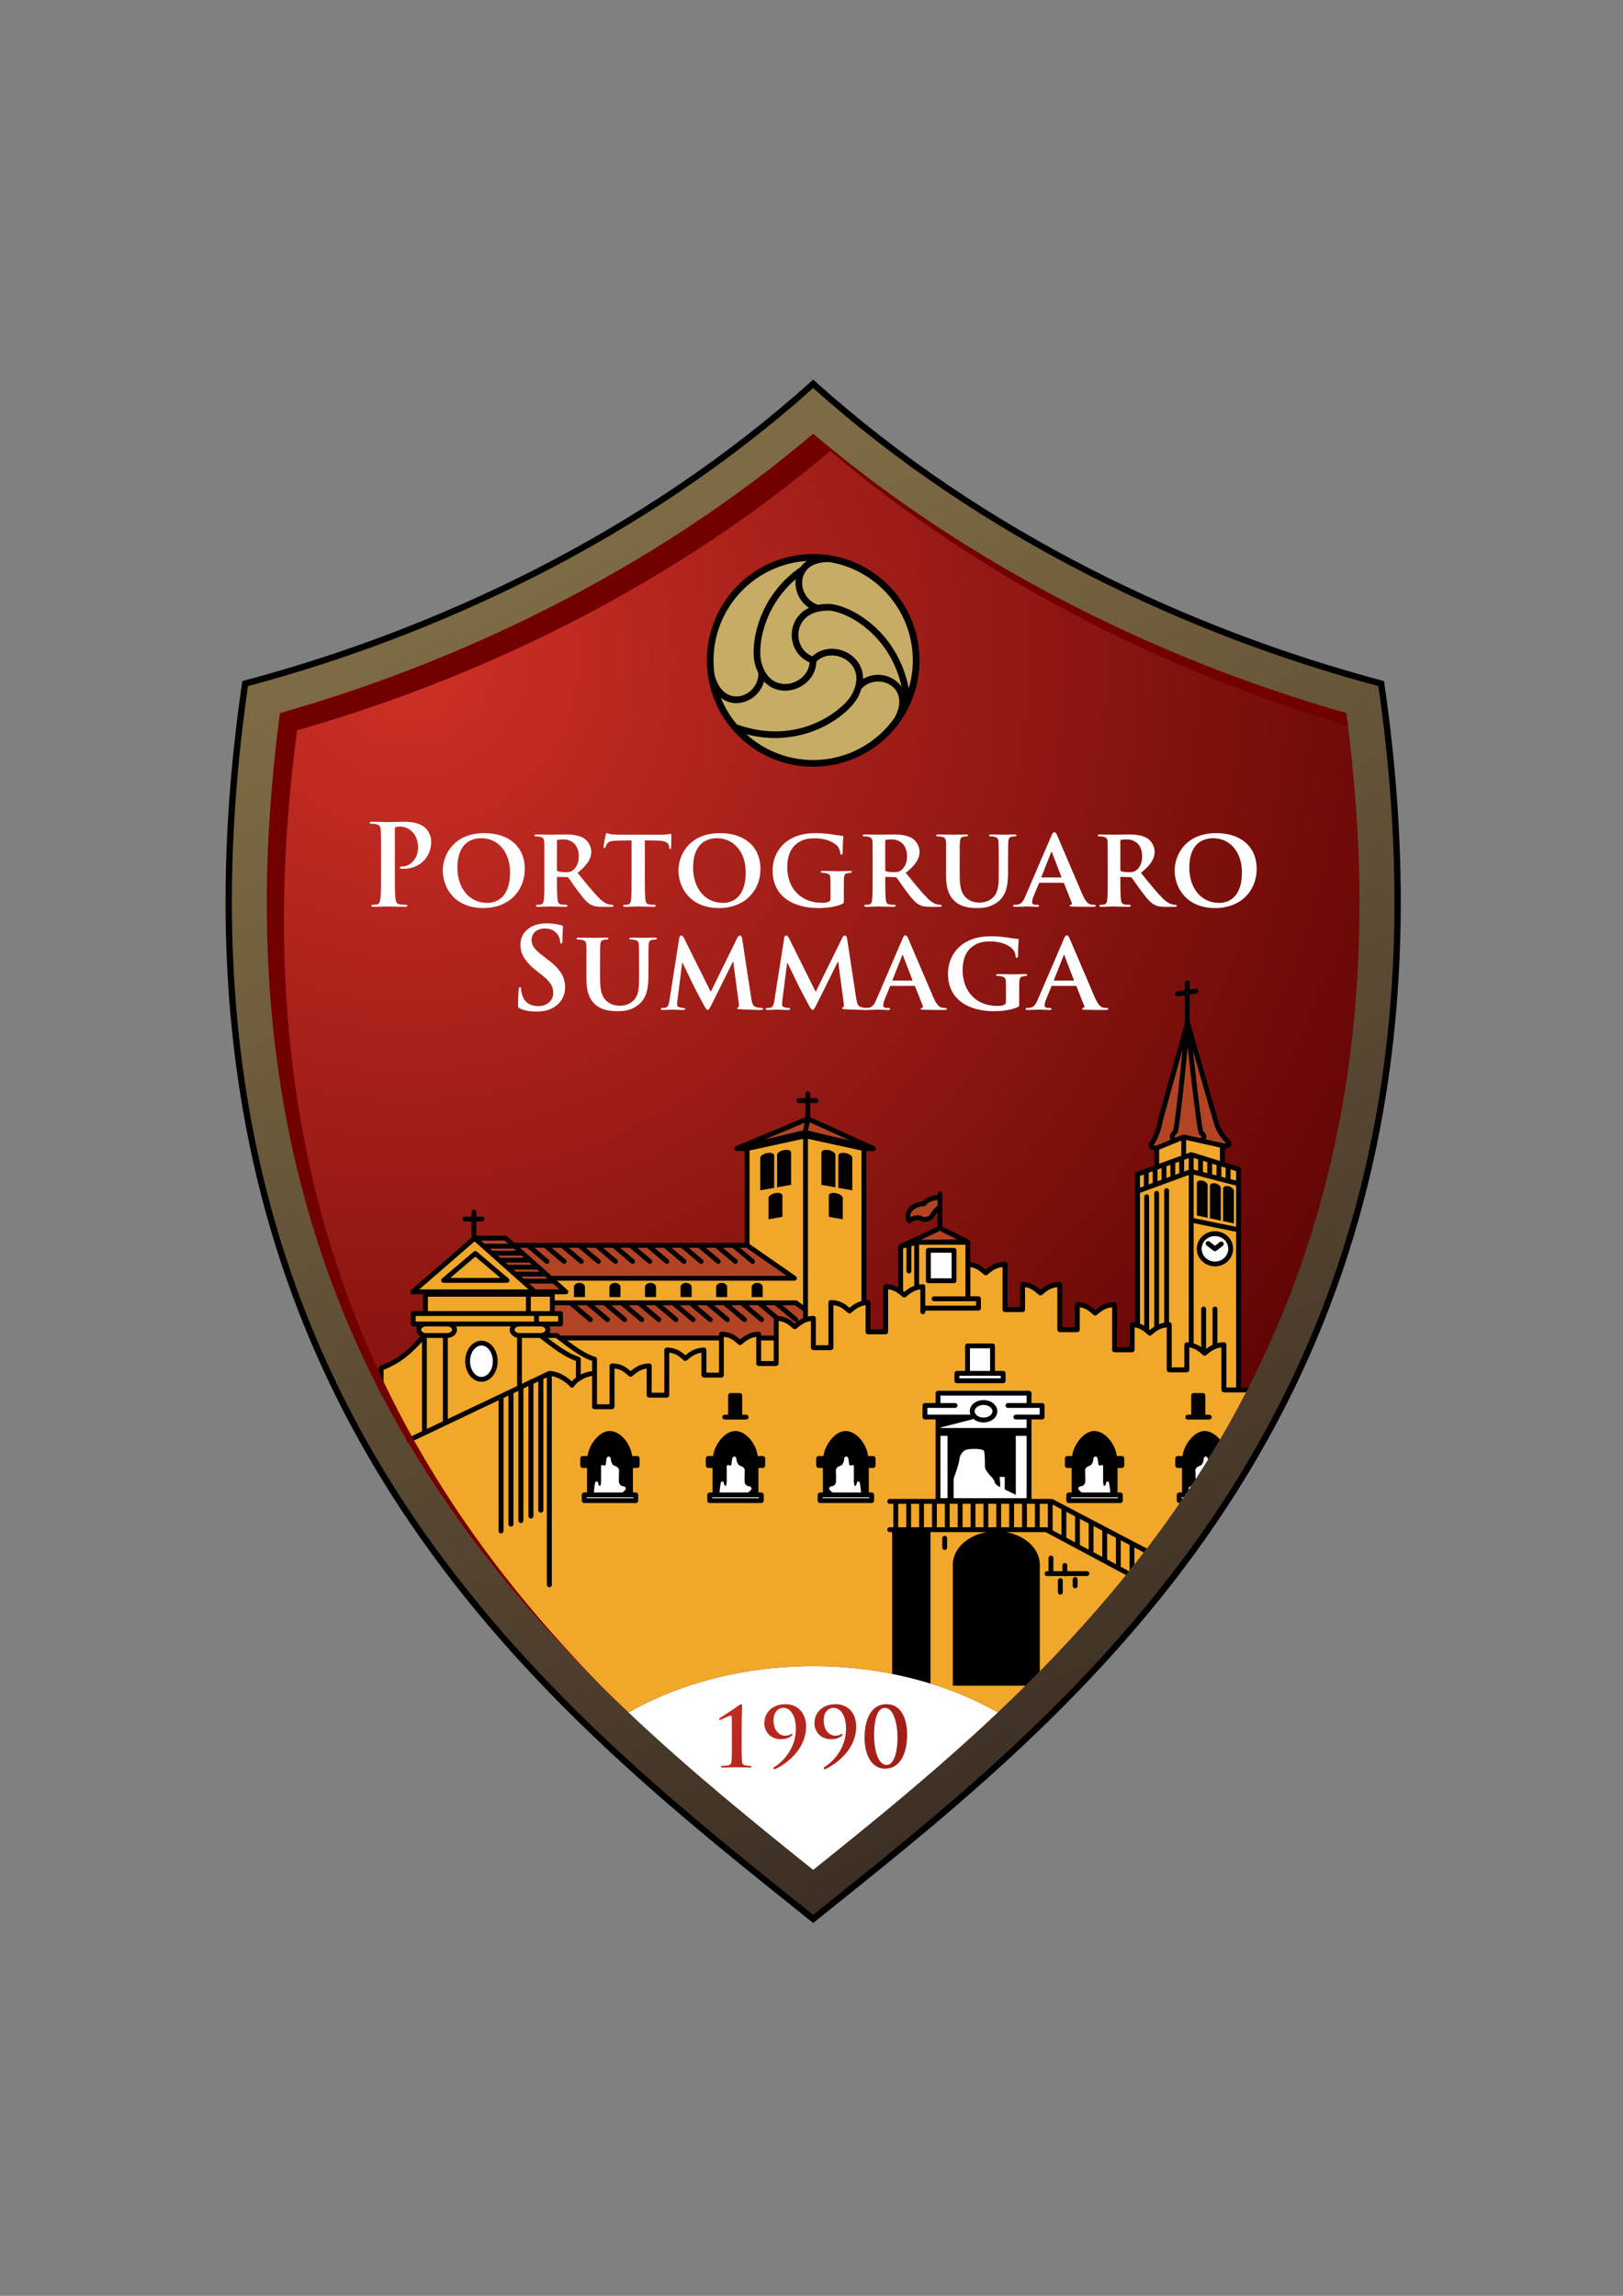 <?xml version="1.0" encoding="iso-8859-1"?>
<!-- Generator: Adobe Illustrator 24.0.1, SVG Export Plug-In . SVG Version: 6.00 Build 0)  -->
<svg version="1.1" id="Livello_1" xmlns="http://www.w3.org/2000/svg" xmlns:xlink="http://www.w3.org/1999/xlink" x="0px" y="0px"
	 viewBox="0 0 595.276 841.89" style="enable-background:new 0 0 595.276 841.89;" xml:space="preserve">
<rect x="0" y="0" width="595.276" height="841.89" fill="#808080" stroke="none"/>
<path d="M297.524,704.599c-84.57-67.96-214.814-166.696-214.795-373.912l0,0c0-25.095,1.91-51.772,6.037-80.175l0,0l0.11-0.759
	l0.739-0.197c69.88-18.57,145.978-53.967,207.86-109.674l0,0l0.774-0.697l0.778,0.697c61.89,55.707,137.971,91.104,207.86,109.674
	l0,0l0.74,0.197l0.11,0.759c4.125,28.397,6.031,55.074,6.031,80.163l0,0c0.019,207.225-130.219,305.967-214.792,373.924l0,0
	l-0.728,0.586L297.524,704.599L297.524,704.599z"/>
<linearGradient id="SVGID_1_" gradientUnits="userSpaceOnUse" x1="227.651" y1="197.596" x2="460.735" y2="685.655">
	<stop  offset="0" style="stop-color:#7E6A44"/>
	<stop  offset="1" style="stop-color:#352821"/>
</linearGradient>
<path style="fill:url(#SVGID_1_);" d="M505.551,251.602c-69.691-18.63-145.429-53.889-207.3-109.298
	c-61.864,55.41-137.62,90.669-207.3,109.299c-4.034,28.014-5.902,54.332-5.902,79.084c0.022,205.526,128.552,303.485,213.203,371.52
	c84.656-68.033,213.177-165.997,213.199-371.532C511.45,305.926,509.583,279.615,505.551,251.602z"/>
<radialGradient id="SVGID_2_" cx="149.246" cy="241.178" r="450.368" gradientUnits="userSpaceOnUse">
	<stop  offset="0" style="stop-color:#CF3026"/>
	<stop  offset="1" style="stop-color:#540000"/>
</radialGradient>
<path style="fill:url(#SVGID_2_);" d="M443.523,534.525c36.866-60.13,55.107-127.177,55.107-203.379
	c0-22.382-1.666-45.605-4.8-69.619c-73.274-20.852-141.877-56.82-195.579-102.45c-53.699,45.63-122.304,81.599-195.586,102.45
	c-3.134,24.013-4.797,47.236-4.797,69.619c0,76.203,18.237,143.25,55.104,203.379c22.512,36.716,49.813,67.216,77.538,93.429
	c18.644-10.607,42.158-16.955,67.741-16.955c25.582,0,49.095,6.348,67.74,16.954C393.712,601.74,421.009,571.241,443.523,534.525z"
	/>
<path style="fill:#FFFFFF;" d="M230.511,627.954c23.128,21.866,46.552,40.754,67.741,57.747
	c21.192-16.995,44.614-35.881,67.74-57.748c-18.645-10.606-42.158-16.954-67.74-16.954
	C272.669,610.999,249.155,617.347,230.511,627.954z"/>
<path style="fill:#F1A729;" d="M230.511,627.954c18.644-10.607,42.158-16.955,67.741-16.955c25.582,0,49.095,6.348,67.74,16.954
	c27.721-26.213,55.018-56.712,77.532-93.428c4.823-7.866,9.319-15.854,13.506-23.963h-2.757c-0.003,0-0.004,0.001-0.006,0.001
	c-0.003,0-0.004-0.001-0.007-0.001h-5.338c-0.237,0-0.46-0.092-0.63-0.259c-0.166-0.169-0.259-0.39-0.259-0.627v-15.62
	c-2.966,0.301-4.523,1.982-5.68,2.866c-0.33,0.249-0.79,0.241-1.106-0.023c-1.125-0.944-2.58-2.518-5.092-2.833
	c0,2.767,0.001,8.243,0.004,8.243c0,0.491-0.397,0.889-0.889,0.889c-0.003,0-0.004-0.001-0.007-0.001h-6.399
	c-0.237,0-0.459-0.091-0.629-0.259c-0.168-0.169-0.26-0.392-0.26-0.628v-15.606c-2.974,0.297-4.534,1.967-5.699,2.852
	c-0.329,0.248-0.789,0.239-1.104-0.024c-1.117-0.936-2.569-2.506-5.087-2.818c0,2.757,0,8.232,0.003,8.235
	c0,0.488-0.4,0.889-0.891,0.889c-0.002,0-0.004-0.001-0.006-0.001h-6.401c-0.236,0-0.462-0.092-0.63-0.261
	c-0.166-0.168-0.261-0.392-0.261-0.627v-15.61c-2.972,0.296-4.547,1.961-5.69,2.852c-0.332,0.258-0.799,0.247-1.118-0.024
	c-1.105-0.942-2.564-2.507-5.08-2.819c0,2.758,0,8.226,0,8.236c0,0.489-0.398,0.889-0.889,0.889h-6.404
	c-0.238,0-0.46-0.093-0.627-0.264c-0.169-0.165-0.261-0.39-0.261-0.625v-15.622c-2.979,0.297-4.537,1.965-5.697,2.868
	c-0.333,0.257-0.796,0.25-1.115-0.021c-1.105-0.942-2.564-2.521-5.079-2.836c0,2.763,0,8.243,0.003,8.246
	c0,0.489-0.4,0.889-0.89,0.889c-0.003,0-0.007-0.003-0.013-0.003h-6.396c-0.238,0-0.461-0.092-0.63-0.26
	c-0.166-0.167-0.261-0.389-0.261-0.627v-15.62c-2.972,0.3-4.531,1.973-5.69,2.86c-0.328,0.253-0.787,0.244-1.103-0.02
	c-1.123-0.937-2.578-2.516-5.097-2.829c0,2.803,0,9.127,0.002,10.797h3.017c0.237,0,0.459,0.092,0.626,0.259
	c0.17,0.168,0.262,0.392,0.262,0.63v3.385c0,0.237-0.092,0.458-0.262,0.629c-0.167,0.167-0.392,0.259-0.626,0.259h-19.51
	c0,0.274,0,0.445,0,0.445c0,0.491-0.398,0.892-0.888,0.892c-0.492,0-0.89-0.4-0.89-0.892c0,0,0-5.479,0-8.237
	c-2.58,0.314-4.301,1.924-5.366,2.818c-0.318,0.263-0.776,0.275-1.103,0.026c-1.207-0.923-2.502-2.552-5.417-2.85v15.619
	c0,0.235-0.092,0.46-0.261,0.627c-0.171,0.169-0.393,0.261-0.627,0.261h-6.413c-0.235,0-0.46-0.092-0.628-0.261
	c-0.167-0.167-0.259-0.389-0.259-0.627c0,0,0-6.789,0-9.805c-2.581,0.314-4.306,1.931-5.37,2.832
	c-0.324,0.271-0.789,0.28-1.119,0.022c-1.188-0.936-2.485-2.558-5.399-2.858v15.611c0,0.234-0.092,0.46-0.262,0.627
	c-0.168,0.169-0.39,0.261-0.626,0.261h-6.407c-0.238,0-0.46-0.092-0.628-0.261c-0.168-0.167-0.259-0.389-0.259-0.627
	c0,0,0-6.781,0-9.805c-0.587,0.071-1.125,0.217-1.626,0.4c-0.05,0.024-0.104,0.037-0.159,0.053c-1.62,0.63-2.789,1.706-3.592,2.373
	c-0.319,0.262-0.776,0.272-1.106,0.019c-1.197-0.928-2.491-2.552-5.404-2.85v15.614c0,0.236-0.095,0.463-0.263,0.627
	c-0.168,0.168-0.389,0.26-0.628,0.26h-6.4c-0.238,0-0.46-0.092-0.628-0.26c-0.168-0.164-0.262-0.391-0.262-0.627
	c0,0,0-6.781,0-9.805c-2.583,0.313-4.307,1.929-5.369,2.833c-0.319,0.267-0.784,0.279-1.115,0.024
	c-1.199-0.938-2.493-2.564-5.404-2.863v14.058c0,0.236-0.094,0.46-0.262,0.625c-0.168,0.171-0.39,0.263-0.628,0.263h-6.408
	c-0.238,0-0.46-0.092-0.628-0.263c-0.168-0.165-0.262-0.389-0.262-0.625c0-0.003,0-5.478,0-8.237
	c-2.577,0.315-4.299,1.931-5.38,2.828c-0.319,0.263-0.779,0.272-1.107,0.02c-1.199-0.929-2.485-2.555-5.403-2.853v15.608
	c0,0.237-0.092,0.462-0.26,0.628c-0.168,0.171-0.39,0.26-0.628,0.26h-6.402c-0.238,0-0.46-0.089-0.627-0.26
	c-0.167-0.166-0.26-0.391-0.26-0.628c0,0,0-6.785,0-9.799c-2.578,0.311-4.292,1.92-5.374,2.833
	c-0.319,0.268-0.782,0.279-1.112,0.024c-1.203-0.935-2.486-2.564-5.409-2.864v14.056c0,0.236-0.092,0.461-0.259,0.625
	c-0.168,0.171-0.393,0.263-0.628,0.263h-6.396c-0.238,0-0.46-0.092-0.628-0.263c-0.168-0.164-0.26-0.389-0.26-0.625
	c0-0.002,0-6.965,0-10.673c0-0.001,0-0.002,0-0.004c0,0,0-0.233,0-0.624c-2.988,0.34-5.927,2.513-6.621,3.847
	c-0.146,0.266-0.417,0.436-0.72,0.455c-0.3,0.018-0.593-0.117-0.771-0.36c-0.922-1.337-4.129-3.497-6.672-3.898v76.538
	c0,0.488-0.396,0.887-0.888,0.887c-0.492,0-0.888-0.398-0.888-0.887v-76.105l-1.349,0.641v48.124c0,0.491-0.399,0.889-0.889,0.889
	c-0.49,0-0.889-0.397-0.889-0.889v-47.278l-1.879,0.892v48.525c0,0.491-0.398,0.889-0.889,0.889c-0.49,0-0.889-0.397-0.889-0.889
	v-47.68l-1.88,0.894v48.459c0,0.491-0.398,0.889-0.889,0.889c-0.491,0-0.89-0.397-0.89-0.889v-47.614l-1.939,0.922
	c0.044,0.106,0.069,0.222,0.069,0.344v47.654c0,0.491-0.395,0.89-0.886,0.89c-0.491,0-0.889-0.398-0.889-0.89v-47.187l-1.91,0.908
	c0.008,0.046,0.027,0.087,0.027,0.135v48.626c0,0.491-0.396,0.89-0.886,0.89c-0.491,0-0.889-0.398-0.889-0.89v-47.93l-33.099,15.731
	c1.053,1.782,2.119,3.559,3.204,5.328C175.484,571.241,202.786,601.741,230.511,627.954z"/>
<path d="M455.155,508.786v-74.708c0-0.003-0.002-0.005-0.002-0.008v-5.272c0-0.391-0.253-0.733-0.624-0.848l-5.305-1.65v-5.213
	c0.079,0.003,0.151,0.009,0.234,0.01c0.384-0.006,0.8-0.027,1.243-0.21c0.437-0.144,0.985-0.711,0.956-1.389
	c-0.002-0.384-0.125-0.729-0.314-1.08l-0.16-0.212c-1.939-1.859-3.444-4.321-3.91-5.71c-0.356-1.053-3.09-10.526-5.71-19.658
	c-2.624-9.148-5.147-17.997-5.154-18.017c-0.009-0.034-0.03-0.061-0.043-0.092c-0.011-0.023-0.012-0.05-0.023-0.072v-9.956
	l2.388-0.377c0.483-0.076,0.814-0.53,0.739-1.014c-0.076-0.484-0.533-0.815-1.018-0.74l-2.109,0.332v-2.479
	c0-0.492-0.398-0.889-0.889-0.889c-0.489,0-0.889,0.397-0.889,0.889v2.758l-2.785,0.439c-0.482,0.076-0.812,0.533-0.739,1.017
	c0.069,0.439,0.451,0.75,0.883,0.75c0.044,0,0.089-0.003,0.135-0.01l2.507-0.395v10.327c-1.136,4.003-9.175,32.395-10.242,37.179
	c-0.635,2.796-1.736,5.048-2.636,6.36c-0.251,0.362-0.424,0.757-0.427,1.204c0.06,1.179,1.065,1.549,1.603,1.68
	c0.175,0.043,0.341,0.072,0.499,0.094v5.587l-3.274,1.199c-0.005,0.002-0.011,0.003-0.016,0.006l-3.158,1.156
	c-0.351,0.127-0.582,0.463-0.582,0.835v6.194l0,0v48.148c-0.362-0.046-0.738-0.074-1.135-0.072c-0.233,0-0.462,0.096-0.627,0.261
	c-0.166,0.166-0.262,0.395-0.262,0.628c0,1.669,0,6.333,0,8.289h-4.635l0.004-15.653c0-0.238-0.094-0.462-0.262-0.63
	c-0.166-0.168-0.391-0.26-0.626-0.26c-3.608-0.015-5.868,1.778-7.103,2.809c-1.205-1.069-3.294-2.815-6.564-2.809
	c-0.236,0-0.464,0.096-0.63,0.26c-0.166,0.166-0.261,0.394-0.261,0.63c0,1.672,0,6.335,0,8.29h-4.628l0.002-15.665
	c0-0.239-0.092-0.461-0.26-0.629c-0.167-0.167-0.391-0.26-0.629-0.26c-3.617-0.016-5.871,1.786-7.107,2.822
	c-1.199-1.069-3.289-2.832-6.559-2.822c-0.235,0-0.463,0.093-0.628,0.26c-0.167,0.166-0.261,0.393-0.261,0.629
	c0,1.679,0,6.342,0,8.298h-4.634v-15.666c0-0.234-0.092-0.459-0.259-0.626c-0.168-0.168-0.39-0.26-0.627-0.26
	c-3.618-0.017-5.873,1.796-7.102,2.817c-1.084-0.957-2.91-2.485-5.68-2.761v-7.258c0-0.237-0.09-0.462-0.259-0.629
	c-0.029-0.029-0.068-0.043-0.102-0.067c-0.086-0.154-0.209-0.285-0.375-0.366l-9.513-4.671v-7.011v-3.792v-1.194
	c0-0.491-0.399-0.888-0.888-0.888c-0.492,0-0.889,0.396-0.889,0.888v0.377c-1.013,0.119-2.077,0.375-3.025,0.738
	c-0.966,0.408-1.863,0.82-2.395,1.6c-2.645,0.193-6.178,1.884-6.308,5.357c0,0.707,0.176,1.45,0.531,2.202
	c0.116,0.249,0.345,0.429,0.612,0.486c0.063,0.013,0.128,0.02,0.19,0.02c0.208,0,0.409-0.074,0.572-0.209
	c0.89-0.748,1.785-0.965,2.48-0.967c0.534-0.013,0.97,0.171,0.989,0.205c0.521,0.363,1.025,0.392,1.607,0.412
	c1.066-0.037,2.341-0.242,3.169-1.275c0.38-0.509,0.9-1.342,1.447-2.04c0.043-0.057,0.087-0.103,0.13-0.157v5.234l-13.875,6.508
	c-0.018,0.009-0.029,0.023-0.047,0.032c-0.059,0.033-0.111,0.072-0.159,0.116c-0.031,0.027-0.063,0.052-0.088,0.082
	c-0.041,0.049-0.071,0.102-0.101,0.156c-0.02,0.036-0.043,0.068-0.057,0.105c-0.024,0.064-0.033,0.132-0.042,0.202
	c-0.004,0.033-0.017,0.065-0.017,0.1c0,0.004-0.001,0.007-0.001,0.01v14.996c-1.159-0.659-2.664-1.206-4.633-1.193
	c-0.236,0-0.463,0.096-0.627,0.26c-0.169,0.169-0.263,0.396-0.263,0.63V487.5h-4.636c0-2.255,0-8.145,0-9.858
	c0-0.234-0.093-0.459-0.26-0.627c-0.166-0.167-0.391-0.261-0.628-0.261c-0.229,0-0.443,0.027-0.663,0.044v-54.719h2.654
	c0.025,0,0.048-0.012,0.073-0.015c0.054-0.004,0.105-0.014,0.156-0.029c0.052-0.014,0.102-0.03,0.15-0.053
	c0.047-0.023,0.089-0.05,0.131-0.081c0.044-0.032,0.083-0.063,0.121-0.103c0.035-0.037,0.064-0.076,0.094-0.119
	c0.031-0.048,0.059-0.097,0.081-0.152c0.011-0.022,0.027-0.038,0.034-0.063c0.01-0.028,0.006-0.057,0.012-0.085
	c0.007-0.03,0.023-0.055,0.027-0.086c0.002-0.026-0.007-0.049-0.006-0.075c0.003-0.058-0.002-0.113-0.011-0.169
	c-0.008-0.05-0.018-0.098-0.035-0.146c-0.018-0.052-0.04-0.1-0.067-0.147c-0.025-0.045-0.052-0.086-0.085-0.126
	c-0.033-0.041-0.07-0.076-0.111-0.11c-0.043-0.037-0.088-0.068-0.138-0.096c-0.022-0.012-0.038-0.033-0.061-0.043l-23.584-10.696
	v-5.202h2.088c0.491,0,0.889-0.397,0.889-0.889c0-0.491-0.397-0.889-0.889-0.889h-2.088v-1.625c0-0.492-0.397-0.889-0.888-0.889
	c-0.491,0-0.888,0.397-0.888,0.889v1.625h-2.375c-0.491,0-0.888,0.397-0.888,0.889c0,0.492,0.397,0.889,0.888,0.889h2.375v5.183
	l-25.54,10.704c-0.029,0.012-0.049,0.036-0.076,0.05c-0.049,0.027-0.094,0.056-0.137,0.091c-0.042,0.034-0.078,0.071-0.112,0.111
	c-0.035,0.041-0.064,0.083-0.091,0.129c-0.026,0.046-0.047,0.09-0.065,0.139c-0.019,0.052-0.032,0.104-0.041,0.158
	c-0.009,0.052-0.011,0.103-0.011,0.156c0,0.03-0.009,0.057-0.006,0.087c0.004,0.03,0.02,0.055,0.026,0.084
	c0.006,0.025,0,0.052,0.009,0.077c0.009,0.029,0.027,0.052,0.039,0.079c0.018,0.041,0.035,0.08,0.059,0.117
	c0.032,0.054,0.07,0.1,0.112,0.144c0.026,0.027,0.049,0.055,0.078,0.079c0.054,0.044,0.113,0.077,0.175,0.107
	c0.028,0.014,0.053,0.032,0.082,0.042c0.095,0.034,0.196,0.057,0.301,0.057c0.002,0,0.004,0,0.006,0h2.909v33.702h-84.4l-2.69-2.396
	c-0.161-0.143-0.374-0.222-0.589-0.222h-10.731v-5.235h2.094c0.491,0,0.888-0.398,0.888-0.888c0-0.492-0.397-0.889-0.888-0.889
	h-2.094v-1.621c0-0.492-0.397-0.889-0.888-0.889c-0.492,0-0.889,0.397-0.889,0.889v1.621h-2.366c-0.491,0-0.888,0.396-0.888,0.889
	c0,0.489,0.397,0.888,0.888,0.888h2.366v5.778c0,0.044,0.018,0.079,0.024,0.121l-22.149,19.232c-0.28,0.242-0.379,0.635-0.248,0.981
	c0.129,0.347,0.461,0.578,0.831,0.578h3.771v6.179h-3.574c-0.235,0-0.463,0.095-0.63,0.262c-0.165,0.166-0.259,0.393-0.259,0.627
	v3.828c0,0.237,0.092,0.461,0.261,0.628c0.167,0.169,0.39,0.261,0.627,0.261H153c-0.189,0.361-0.305,0.768-0.316,1.22
	c0.028,1.076,0.638,1.907,1.502,2.421c-4.131,4.599-7.886,8.27-14.719,10.849c-0.346,0.132-0.577,0.462-0.577,0.833
	c0,1.546,0,4.369,0,7.707c3.415,6.669,7.033,13.259,10.877,19.764l33.099-15.731v47.93c0,0.491,0.398,0.89,0.889,0.89
	c0.49,0,0.886-0.398,0.886-0.89v-48.626c0-0.048-0.02-0.089-0.027-0.135l1.91-0.908v47.187c0,0.491,0.398,0.89,0.889,0.89
	c0.491,0,0.886-0.398,0.886-0.89v-47.654c0-0.122-0.025-0.238-0.069-0.344l1.939-0.922v47.614c0,0.491,0.398,0.889,0.89,0.889
	c0.49,0,0.889-0.397,0.889-0.889V509.15l1.88-0.894v47.68c0,0.491,0.398,0.889,0.889,0.889c0.49,0,0.889-0.397,0.889-0.889v-48.525
	l1.879-0.892v47.278c0,0.491,0.398,0.889,0.889,0.889c0.491,0,0.889-0.397,0.889-0.889v-48.124l1.349-0.641v76.105
	c0,0.488,0.396,0.887,0.888,0.887c0.491,0,0.888-0.398,0.888-0.887V504.6c2.543,0.401,5.75,2.561,6.672,3.898
	c0.179,0.243,0.471,0.378,0.771,0.36c0.303-0.019,0.573-0.189,0.72-0.455c0.694-1.334,3.632-3.507,6.621-3.847
	c0,0.391,0,0.624,0,0.624c0,0.002,0,0.003,0,0.004c0,3.708,0,10.671,0,10.673c0,0.236,0.092,0.461,0.26,0.625
	c0.168,0.171,0.39,0.263,0.628,0.263h6.396c0.235,0,0.461-0.092,0.628-0.263c0.167-0.164,0.259-0.389,0.259-0.625v-14.056
	c2.923,0.3,4.207,1.93,5.409,2.864c0.33,0.255,0.793,0.243,1.112-0.024c1.082-0.913,2.796-2.522,5.374-2.833
	c0,3.014,0,9.799,0,9.799c0,0.237,0.093,0.462,0.26,0.628c0.168,0.171,0.39,0.26,0.627,0.26h6.402c0.238,0,0.46-0.089,0.628-0.26
	c0.168-0.166,0.26-0.391,0.26-0.628v-15.608c2.918,0.298,4.204,1.924,5.403,2.853c0.328,0.252,0.788,0.243,1.107-0.02
	c1.081-0.897,2.803-2.514,5.38-2.828c0,2.76,0,8.234,0,8.237c0,0.236,0.094,0.46,0.262,0.625c0.168,0.171,0.39,0.263,0.628,0.263
	h6.408c0.238,0,0.46-0.092,0.628-0.263c0.168-0.165,0.262-0.389,0.262-0.625v-14.058c2.911,0.3,4.205,1.926,5.404,2.863
	c0.331,0.255,0.796,0.243,1.115-0.024c1.062-0.904,2.787-2.52,5.369-2.833c0,3.023,0,9.805,0,9.805c0,0.236,0.094,0.463,0.262,0.627
	c0.168,0.168,0.39,0.26,0.628,0.26h6.4c0.239,0,0.46-0.092,0.628-0.26c0.168-0.164,0.263-0.391,0.263-0.627V484.38
	c2.913,0.298,4.207,1.922,5.404,2.85c0.33,0.254,0.787,0.243,1.106-0.019c0.803-0.667,1.972-1.743,3.592-2.373
	c0.055-0.016,0.108-0.028,0.159-0.053c0.501-0.184,1.039-0.329,1.626-0.4c0,3.023,0,9.805,0,9.805c0,0.238,0.092,0.46,0.259,0.627
	c0.168,0.169,0.39,0.261,0.628,0.261h6.407c0.236,0,0.458-0.092,0.626-0.261c0.17-0.167,0.262-0.393,0.262-0.627v-15.611
	c2.914,0.301,4.212,1.923,5.399,2.858c0.33,0.259,0.795,0.249,1.119-0.022c1.064-0.901,2.789-2.518,5.37-2.832
	c0,3.016,0,9.805,0,9.805c0,0.238,0.092,0.46,0.259,0.627c0.168,0.169,0.393,0.261,0.628,0.261h6.413
	c0.234,0,0.456-0.092,0.627-0.261c0.169-0.167,0.261-0.392,0.261-0.627v-15.619c2.915,0.298,4.21,1.927,5.417,2.85
	c0.327,0.249,0.785,0.236,1.103-0.026c1.065-0.895,2.786-2.505,5.366-2.818c0,2.758,0,8.237,0,8.237c0,0.491,0.397,0.892,0.89,0.892
	c0.49,0,0.888-0.4,0.888-0.892c0,0,0-0.171,0-0.445h19.51c0.234,0,0.459-0.092,0.626-0.259c0.17-0.171,0.262-0.392,0.262-0.629
	v-3.385c0-0.238-0.092-0.462-0.262-0.63c-0.167-0.167-0.389-0.259-0.626-0.259h-3.017c-0.002-1.67-0.002-7.994-0.002-10.797
	c2.519,0.313,3.974,1.893,5.097,2.829c0.316,0.265,0.775,0.273,1.103,0.02c1.159-0.888,2.719-2.56,5.69-2.86v15.62
	c0,0.238,0.095,0.46,0.261,0.627c0.169,0.168,0.392,0.26,0.63,0.26h6.396c0.006,0,0.01,0.003,0.013,0.003
	c0.489,0,0.89-0.399,0.89-0.889c-0.003-0.003-0.003-5.483-0.003-8.246c2.516,0.315,3.974,1.893,5.079,2.836
	c0.319,0.271,0.782,0.278,1.115,0.021c1.16-0.903,2.719-2.571,5.697-2.868v15.622c0,0.235,0.092,0.46,0.261,0.625
	c0.167,0.171,0.389,0.264,0.627,0.264h6.404c0.49,0,0.889-0.399,0.889-0.889c0-0.011,0-5.478,0-8.236
	c2.517,0.313,3.975,1.877,5.08,2.819c0.319,0.272,0.786,0.282,1.118,0.024c1.143-0.892,2.719-2.557,5.69-2.852v15.61
	c0,0.235,0.095,0.459,0.261,0.627c0.168,0.169,0.394,0.261,0.63,0.261h6.401c0.002,0,0.004,0.001,0.006,0.001
	c0.49,0,0.891-0.4,0.891-0.889c-0.003-0.003-0.003-5.479-0.003-8.235c2.518,0.313,3.97,1.883,5.087,2.818
	c0.314,0.264,0.774,0.272,1.104,0.024c1.165-0.885,2.726-2.555,5.699-2.852v15.606c0,0.236,0.092,0.459,0.26,0.628
	c0.17,0.168,0.392,0.259,0.629,0.259h6.399c0.003,0,0.004,0.001,0.007,0.001c0.491,0,0.889-0.397,0.889-0.889
	c-0.003,0-0.004-5.477-0.004-8.243c2.512,0.315,3.967,1.889,5.092,2.833c0.316,0.265,0.776,0.272,1.106,0.023
	c1.157-0.885,2.714-2.565,5.68-2.866v15.62c0,0.237,0.093,0.458,0.259,0.627c0.17,0.167,0.393,0.259,0.63,0.259h5.338
	c0.003,0,0.004,0.001,0.007,0.001c0.002,0,0.003-0.001,0.006-0.001h2.757c0.305-0.591,0.603-1.185,0.904-1.776H455.155z"/>
<path d="M385.75,549.675h-7.434v-24.019c0-0.003,0.001-0.004,0.001-0.007v-1.085c0-0.003-0.001-0.004-0.001-0.007v-4.034h0.584
	h3.321c0.236,0,0.458-0.093,0.626-0.26c0.168-0.169,0.261-0.391,0.261-0.626v-4.236c0-0.236-0.093-0.464-0.261-0.629
	c-0.163-0.166-0.393-0.26-0.626-0.26h-3.905v-3.624c0-0.233-0.095-0.462-0.261-0.629c-0.161-0.163-0.393-0.26-0.626-0.26h-33.382
	c-0.233,0-0.464,0.094-0.628,0.26c-0.166,0.167-0.261,0.396-0.261,0.629v3.621l-3.905,0.003c-0.233,0-0.463,0.094-0.629,0.26
	c-0.166,0.165-0.26,0.392-0.26,0.629v4.236c0,0.233,0.097,0.463,0.26,0.626c0.166,0.167,0.395,0.26,0.629,0.26h3.905v29.151h-16.823
	c-0.492,0-0.892,0.4-0.892,0.889c0,0.489,0.4,0.889,0.892,0.889h1.324v8.596h-1.326c-0.491,0-0.888,0.396-0.888,0.889
	c0,0.488,0.397,0.889,0.888,0.889v-0.002h0.879c0,4.773,0,38.733,0,51.989c4.831,0.957,9.524,2.148,14.064,3.552v-55.541h1.435
	c0.002,0,0.004,0.001,0.006,0.001c0.003,0,0.004-0.001,0.007-0.001h4.708c0.002,0,0.004,0.001,0.006,0.001
	c0.003,0,0.004-0.001,0.007-0.001h4.708c0.002,0,0.003,0.001,0.006,0.001s0.004-0.001,0.007-0.001h4.7
	c0.002,0,0.004,0.001,0.006,0.001c0.003,0,0.004-0.001,0.007-0.001h4.705c0.002,0,0.004,0.001,0.006,0.001
	c0.003,0,0.004-0.001,0.007-0.001h0.363c-7.14,1.22-12.491,6.114-12.491,11.977v44.365h26.638c1.761-1.743,3.517-3.504,5.269-5.285
	V573.8c0-5.862-5.345-10.757-12.48-11.977h2.136c0.002,0,0.004,0.001,0.006,0.001c0.003,0,0.004-0.001,0.007-0.001h4.7
	c0.002,0,0.004,0.001,0.006,0.001c0.003,0,0.004-0.001,0.007-0.001h4.71c0.003,0,0.004,0.001,0.007,0.001
	c0.002,0,0.004-0.001,0.006-0.001h3.029l29.463,15.766c2.582-3.191,5.138-6.43,7.654-9.731l-34.462-18.081L385.75,549.675z"/>
<polygon style="fill:#B24425;" points="295.101,411.72 294.547,414.551 280.41,417.877 "/>
<polygon style="fill:#B24425;" points="194.163,463.001 195.054,463.794 186.34,463.794 185.449,463.001 "/>
<polygon style="fill:#B24425;" points="183.452,461.223 182.572,460.44 191.286,460.44 192.165,461.223 "/>
<polygon style="fill:#B24425;" points="197.05,465.57 197.927,466.351 189.213,466.351 188.336,465.57 "/>
<polygon style="fill:#B24425;" points="199.921,468.125 200.803,468.911 192.09,468.911 191.207,468.125 "/>
<polygon style="fill:#B24425;" points="202.799,470.688 205.22,472.842 196.507,472.842 194.086,470.688 "/>
<path style="fill:#B24425;" d="M193.282,457.56l6.777,5.691c0.167,0.14,0.371,0.209,0.572,0.209c0.253,0,0.504-0.108,0.681-0.317
	c0.314-0.377,0.266-0.936-0.107-1.253l-5.159-4.33h3.516l6.783,5.691c0.167,0.14,0.37,0.209,0.572,0.209
	c0.253,0,0.504-0.108,0.68-0.317c0.315-0.377,0.266-0.938-0.11-1.253l-5.161-4.33h3.525l6.77,5.691
	c0.167,0.14,0.37,0.209,0.572,0.209c0.253,0,0.503-0.108,0.68-0.317c0.314-0.377,0.266-0.936-0.11-1.253l-5.151-4.331h3.508
	l6.775,5.692c0.167,0.14,0.371,0.209,0.573,0.209c0.253,0,0.505-0.108,0.68-0.317c0.317-0.377,0.268-0.936-0.108-1.253l-5.155-4.331
	h3.52l6.775,5.692c0.167,0.14,0.371,0.209,0.573,0.209c0.253,0,0.504-0.108,0.679-0.317c0.314-0.377,0.267-0.936-0.107-1.253
	l-5.156-4.331h3.523l6.77,5.692c0.166,0.14,0.369,0.209,0.571,0.209c0.253,0,0.503-0.108,0.679-0.317
	c0.317-0.377,0.268-0.936-0.107-1.253l-5.15-4.331h3.512l6.783,5.692c0.166,0.14,0.369,0.209,0.571,0.209
	c0.252,0,0.503-0.108,0.679-0.317c0.317-0.377,0.268-0.938-0.107-1.253l-5.162-4.331h3.525l6.771,5.692
	c0.167,0.14,0.371,0.209,0.572,0.209c0.254,0,0.505-0.108,0.68-0.317c0.317-0.377,0.269-0.936-0.107-1.253l-5.153-4.331h3.505
	l6.776,5.692c0.168,0.14,0.37,0.209,0.572,0.209c0.252,0,0.503-0.108,0.68-0.317c0.314-0.377,0.266-0.936-0.11-1.253l-5.157-4.331
	h3.525l6.776,5.692c0.166,0.14,0.369,0.209,0.571,0.209c0.253,0,0.505-0.108,0.682-0.317c0.314-0.377,0.266-0.936-0.11-1.253
	l-5.157-4.331l3.518-0.002l6.776,5.694c0.166,0.14,0.369,0.209,0.571,0.209c0.252,0,0.503-0.108,0.679-0.317
	c0.316-0.377,0.268-0.936-0.108-1.253l-5.155-4.333h3.505l6.784,5.694c0.167,0.14,0.37,0.209,0.572,0.209
	c0.254,0,0.504-0.108,0.68-0.317c0.314-0.377,0.266-0.938-0.11-1.253l-5.163-4.333h3.531l6.786,5.694
	c0.167,0.14,0.37,0.209,0.572,0.209c0.252,0,0.504-0.108,0.68-0.317c0.315-0.377,0.267-0.938-0.109-1.253l-5.164-4.333h2.318
	l14.824,10.297h-86.268l-7.44-6.621v-0.01h-0.009l-4.116-3.663H193.282z"/>
<polygon style="fill:#B24425;" points="188.197,457.691 189.288,458.661 180.573,458.661 179.689,457.875 188.197,457.875 "/>
<polygon style="fill:#B24425;" points="185.104,454.938 186.406,456.097 177.692,456.097 176.39,454.938 "/>
<path style="fill:#B24425;" d="M271.439,491.178c-1.154-1.017-3.241-2.843-6.834-2.819c-0.233,0-0.463,0.094-0.628,0.26
	c-0.165,0.167-0.259,0.395-0.259,0.63v0.523h-58.032c-0.32-0.247-0.636-0.49-0.962-0.741c-0.154-0.119-0.345-0.183-0.54-0.183
	h-2.644c0.191-0.362,0.307-0.772,0.32-1.223c-0.013-0.452-0.128-0.858-0.318-1.22h4.051c0.237,0,0.461-0.092,0.627-0.261
	c0.17-0.167,0.261-0.391,0.261-0.628v-3.828c0-0.234-0.094-0.461-0.261-0.627c-0.164-0.167-0.393-0.262-0.627-0.262h-2.129v-2.149
	h5.432c0.017,0.018,0.025,0.039,0.044,0.056l7.027,5.902c0.165,0.141,0.368,0.208,0.57,0.21c0.253,0,0.505-0.108,0.682-0.316
	c0.315-0.374,0.267-0.935-0.11-1.252l-5.474-4.6h3.539c0.017,0.018,0.025,0.039,0.045,0.056l7.023,5.902
	c0.166,0.141,0.369,0.208,0.571,0.21c0.253,0,0.505-0.108,0.681-0.316c0.315-0.374,0.267-0.935-0.107-1.252l-5.472-4.6h3.542
	c0.018,0.018,0.026,0.039,0.045,0.056l7.024,5.902c0.167,0.141,0.371,0.208,0.572,0.21c0.253,0,0.504-0.108,0.68-0.316
	c0.315-0.374,0.267-0.935-0.108-1.252l-5.472-4.6h3.535c0.017,0.018,0.025,0.039,0.045,0.056l7.034,5.902
	c0.166,0.141,0.369,0.208,0.57,0.21c0.253,0,0.504-0.108,0.679-0.316c0.315-0.374,0.267-0.938-0.107-1.252l-5.48-4.6h3.543
	c0.017,0.018,0.025,0.039,0.044,0.056l7.029,5.902c0.166,0.141,0.369,0.208,0.57,0.21c0.253,0,0.505-0.108,0.682-0.316
	c0.315-0.374,0.267-0.935-0.11-1.252l-5.473-4.6h3.544c0.018,0.018,0.026,0.039,0.045,0.056l7.018,5.902
	c0.166,0.141,0.368,0.208,0.57,0.21c0.253,0,0.505-0.108,0.682-0.316c0.315-0.374,0.267-0.935-0.108-1.252l-5.468-4.6h3.536
	c0.017,0.018,0.025,0.039,0.045,0.056l7.029,5.902c0.167,0.141,0.371,0.208,0.572,0.21c0.254,0,0.505-0.108,0.68-0.316
	c0.315-0.374,0.267-0.935-0.107-1.252l-5.476-4.6h3.541c0.017,0.018,0.025,0.039,0.044,0.056l7.024,5.902
	c0.165,0.141,0.369,0.208,0.571,0.21c0.253,0,0.505-0.108,0.681-0.316c0.315-0.374,0.267-0.935-0.108-1.252l-5.472-4.6h3.543
	c0.017,0.018,0.025,0.039,0.045,0.056l7.021,5.902c0.166,0.141,0.369,0.208,0.57,0.21c0.253,0,0.505-0.108,0.682-0.316
	c0.315-0.374,0.266-0.935-0.11-1.252l-5.47-4.6h3.533c0.017,0.018,0.025,0.039,0.044,0.056l7.04,5.902
	c0.167,0.141,0.37,0.208,0.572,0.21c0.253,0,0.504-0.108,0.679-0.316c0.315-0.378,0.267-0.938-0.11-1.252l-5.484-4.6h3.539
	c0.017,0.018,0.025,0.039,0.044,0.056l7.026,5.902c0.168,0.141,0.371,0.208,0.573,0.21c0.253,0,0.504-0.108,0.68-0.316
	c0.315-0.374,0.267-0.935-0.108-1.252l-5.474-4.6h3.541c0.017,0.018,0.026,0.041,0.045,0.058l5.764,4.843v6.221h-4.625
	c0-0.197,0-0.378,0-0.523c0-0.235-0.095-0.463-0.259-0.63c-0.166-0.166-0.396-0.26-0.629-0.26
	C274.987,488.358,272.72,490.095,271.439,491.178z"/>
<path style="fill:#B24425;" d="M291.508,485.365c-1.068-0.938-2.96-2.556-6.096-2.77l-4.694-3.946h3.538
	c0.017,0.018,0.025,0.039,0.044,0.056l7.034,5.902c0.166,0.141,0.369,0.208,0.571,0.21c0.254,0,0.506-0.108,0.681-0.316
	c0.315-0.374,0.266-0.938-0.111-1.252l-5.48-4.6h4.624l2.928,2.148v2.594C293.233,483.985,292.214,484.775,291.508,485.365z"/>
<polygon style="fill:#B24425;" points="296.948,411.531 311.744,418.241 296.343,414.617 "/>
<path style="fill:#B24425;" d="M342.308,443.659c-0.614,0.789-1.171,1.673-1.476,2.079c-0.075,0.209-1.035,0.586-1.739,0.552
	c-0.183,0-0.344-0.02-0.45-0.04c-0.054-0.011-0.092-0.025-0.106-0.033l-0.002,0.003c-0.535-0.368-1.197-0.535-2.037-0.547
	c-0.77-0.001-1.675,0.183-2.576,0.667c-0.023-0.148-0.034-0.288-0.034-0.424c0-1.027,0.621-1.887,1.635-2.567
	c0.989-0.658,2.312-1.033,3.295-1.033c0.012,0,0.021,0,0.031,0c0.024,0,0.039,0,0.052,0c0.418,0.028,0.803-0.245,0.914-0.649
	c-0.021-0.064,0.601-0.692,1.639-1.049c0.723-0.281,1.589-0.498,2.387-0.61v2.187C343.193,442.522,342.786,443.111,342.308,443.659z
	"/>
<polygon style="fill:#B24425;" points="344.716,451.379 351.015,454.473 337.721,454.658 "/>
<path style="fill:#B24425;" d="M445.592,413.068c0.601,1.73,2.119,4.183,4.175,6.236c-0.091,0.011-0.198,0.019-0.308,0.016
	c-0.232,0-0.463-0.021-0.641-0.046c-0.156-0.021-0.256-0.038-0.285-0.04c0,0-0.001-0.001-0.003-0.001l-6.358-1.424
	c0.148-0.284,0.261-0.623,0.296-1.031c0.007-0.726-0.44-1.4-1.162-1.888c-0.214-0.747-0.668-3.571-1.132-7.147
	c-0.842-6.37-1.871-15.5-2.636-22.507C440.59,395.901,445.077,411.547,445.592,413.068z"/>
<path style="fill:#B24425;" d="M435.605,383.909c0.362,3.338,0.8,7.3,1.255,11.272c0.576,5.022,1.181,10.063,1.697,13.893
	c0.262,1.915,0.497,3.523,0.701,4.69c0.104,0.582,0.199,1.053,0.29,1.412c0.043,0.183,0.086,0.332,0.142,0.479
	c0.094,0.152,0.034,0.283,0.467,0.612c0.582,0.367,0.527,0.509,0.534,0.509c0.019,0.022-0.085,0.261-0.305,0.462
	c-0.053,0.05-0.103,0.095-0.152,0.135l-4.508-1.01l-1.374-0.308c-0.024-0.005-0.048-0.001-0.071-0.005
	c-0.028-0.004-0.054-0.004-0.082-0.005c-0.058-0.003-0.112-0.004-0.168,0.004c-0.033,0.004-0.064,0.015-0.096,0.023
	c-0.037,0.01-0.075,0.013-0.109,0.027c-0.003,0-0.004,0-0.007,0l-2.61,1.076c-0.074-0.021-0.158-0.047-0.241-0.087
	c-0.103-0.043-0.172-0.1-0.189-0.119v-0.006c-0.018-0.035,0.086-0.481,0.844-1.221c0.395-0.492,0.311-0.626,0.447-1.034
	C432.882,411.168,434.582,394.446,435.605,383.909z"/>
<path style="fill:#B24425;" d="M423.303,420.009c-0.08-0.02-0.152-0.044-0.209-0.067c0.016-0.023,0.033-0.05,0.058-0.083
	c1.042-1.53,2.214-3.948,2.905-6.979c0.72-3.238,4.855-18.056,7.679-28.086c-0.295,3.004-0.634,6.417-0.988,9.857
	c-0.512,4.946-1.054,9.919-1.524,13.703c-0.232,1.894-0.451,3.491-0.636,4.628c-0.093,0.569-0.178,1.023-0.25,1.328
	c-0.026,0.122-0.053,0.218-0.071,0.281c-0.824,0.851-1.246,1.572-1.263,2.374c0.001,0.406,0.143,0.721,0.325,0.986l-5.25,2.162
	C423.889,420.104,423.563,420.077,423.303,420.009z"/>
<path style="fill:#F1A729;" d="M274.898,456.204l17,11.808c0.317,0.221,0.457,0.624,0.339,0.995
	c-0.116,0.373-0.457,0.623-0.848,0.623h-87.107l3.863,3.439c0.276,0.244,0.371,0.632,0.239,0.978
	c-0.132,0.345-0.459,0.573-0.831,0.573h-4.09v2.253h88.737l2.347,1.723v-60.972l-19.65,4.281V456.204z"/>
<polygon style="fill:#F1A729;" points="201.687,480.799 201.687,475.498 194.689,475.498 194.689,480.799 196.783,480.799 "/>
<polygon style="fill:#F1A729;" points="197.671,484.627 204.705,484.627 204.705,482.575 202.581,482.575 202.575,482.576 
	197.671,482.576 "/>
<polygon style="fill:#F1A729;" points="174.048,455.232 153.77,472.842 193.835,472.845 "/>
<rect x="156.939" y="475.498" style="fill:#F1A729;" width="35.973" height="5.301"/>
<polygon style="fill:#F1A729;" points="195.895,482.576 193.8,482.576 156.052,482.576 156.045,482.575 152.478,482.575 
	152.478,484.627 195.895,484.627 "/>
<path style="fill:#F1A729;" d="M154.768,492.052c-3.805,4.17-7.688,7.759-14.097,10.283c0,2.225,0,6.189,0,10.538
	c2.613,4.974,5.346,9.901,8.199,14.783l5.897-2.803V492.052z"/>
<polygon style="fill:#F1A729;" points="156.544,524.009 162.457,521.198 162.457,490.621 156.544,490.621 "/>
<path style="fill:#F1A729;" d="M165.836,487.624c-0.002-0.49-0.65-1.211-1.837-1.22h-7.701c-1.182,0.009-1.837,0.732-1.837,1.22
	c0,0.48,0.666,1.219,1.845,1.223h7.685C165.176,488.843,165.834,488.104,165.836,487.624z"/>
<path style="fill:#F1A729;" d="M186.927,487.624c0.012-0.452,0.127-0.858,0.315-1.22H167.3c0.189,0.361,0.303,0.768,0.314,1.22
	c-0.046,1.757-1.625,2.878-3.38,2.979v29.751l25.424-12.083v-17.752C188.183,490.21,186.967,489.16,186.927,487.624z"/>
<path style="fill:#F1A729;" d="M200.082,487.624c0-0.482-0.666-1.213-1.837-1.22h-1.462h-6.244c-1.18,0.009-1.832,0.732-1.835,1.22
	c0.002,0.48,0.663,1.219,1.843,1.223h7.689C199.409,488.843,200.082,488.097,200.082,487.624z"/>
<path style="fill:#F1A729;" d="M191.436,490.621v16.806l2.588-1.23c0.163-0.212,0.407-0.357,0.694-0.357
	c0.014,0,0.026,0.008,0.04,0.008l6.362-3.023l0.381-0.087c3.07,0.059,6.363,2.008,8.207,3.831c0.417-0.479,0.93-0.957,1.52-1.403
	c0-0.18,0-3.241,0-6.092c-4.517-1.592-8.648-4.881-13.294-8.451H191.436z"/>
<path style="fill:#F1A729;" d="M200.85,490.623c4.105,3.149,7.78,5.798,11.53,6.963c0.372,0.115,0.623,0.458,0.623,0.847
	c0,2.037,0,4.306,0.001,5.626c1.244-0.641,2.666-1.102,4.17-1.253c0-1.096,0-2.437,0-3.733c-4.516-1.593-8.645-4.881-13.292-8.451
	L200.85,490.623z"/>
<path style="fill:#F1A729;" d="M218.327,497.586c0.37,0.115,0.624,0.458,0.624,0.847c0,3.097,0,6.748,0,6.748
	c0,0.004-0.001,0.007-0.001,0.009c0,2.901,0,7.782,0,9.778h4.619v-14.101c0-0.236,0.097-0.463,0.262-0.63
	c0.165-0.166,0.393-0.26,0.628-0.26c3.601-0.023,5.687,1.804,6.837,2.82c1.287-1.087,3.547-2.82,6.834-2.82
	c0.236,0,0.463,0.094,0.628,0.26c0.165,0.167,0.26,0.394,0.26,0.63c0,1.713,0,7.599,0,9.853h4.628v-15.658
	c0-0.234,0.094-0.463,0.259-0.63c0.165-0.165,0.393-0.26,0.628-0.26c3.599-0.023,5.686,1.804,6.834,2.814
	c1.282-1.074,3.548-2.814,6.833-2.814c0.233,0,0.463,0.095,0.628,0.26c0.164,0.167,0.259,0.395,0.259,0.63c0,1.67,0,6.326,0,8.289
	h4.633v-11.803h-55.707C211.634,494.283,214.952,496.537,218.327,497.586z"/>
<path style="fill:#F1A729;" d="M279.161,499.105l4.625-0.002v-7.555h-4.625C279.161,494.024,279.161,497.492,279.161,499.105z"/>
<path style="fill:#F1A729;" d="M296.324,482.792c0.625-0.143,1.29-0.238,2.013-0.238c0.235,0,0.463,0.095,0.628,0.26
	c0.166,0.167,0.259,0.396,0.259,0.63c0,1.727,0,7.605,0,9.857l4.63-0.002v-15.657c0-0.231,0.095-0.461,0.26-0.627
	c0.167-0.165,0.396-0.261,0.63-0.261c3.59-0.021,5.68,1.792,6.836,2.815c0.936-0.79,2.397-1.916,4.388-2.473v-55.189l-19.644-4.282
	V482.792z"/>
<path style="fill:#F1A729;" d="M331.655,473.75c0.814-0.685,2.036-1.634,3.661-2.234V456.73l-1.058,0.28v9.103
	c0,0.488-0.397,0.886-0.889,0.886c-0.489,0-0.889-0.397-0.889-0.886v-8.628l-1.254,0.334l0.003,15.413
	c0,0.047-0.02,0.086-0.027,0.131C331.367,473.5,331.519,473.632,331.655,473.75z"/>
<path style="fill:#F1A729;" d="M339.372,471.832c0,1.359,0,4.703,0,6.957h18.618v-1.608h-15.41c-0.49,0-0.891-0.399-0.891-0.888
	c0-0.492,0.4-0.889,0.891-0.889h11.507c0-1.913,0-9.855,0-11.743c0-0.001,0.002-0.004,0.002-0.005l-0.003-7.194h-16.994v14.598
	c0.444-0.069,0.903-0.117,1.393-0.117c0.236,0,0.461,0.096,0.629,0.26C339.28,471.371,339.372,471.595,339.372,471.832z"/>
<polygon style="fill:#F1A729;" points="453.377,429.452 451.326,428.815 451.326,432.398 453.377,432.931 "/>
<polygon style="fill:#F1A729;" points="449.547,428.261 447.958,427.768 447.958,431.527 449.547,431.939 "/>
<polygon style="fill:#F1A729;" points="433.27,418.248 430.325,419.461 425.141,421.598 425.141,426.761 433.27,423.785 "/>
<polygon style="fill:#F1A729;" points="432.516,430.249 432.516,425.951 431.055,426.487 431.055,430.784 "/>
<polygon style="fill:#F1A729;" points="429.277,431.436 429.277,427.139 427.81,427.676 427.81,431.974 "/>
<path style="fill:#F1A729;" d="M426.034,432.47v-4.143l-1.475,0.54v4.3l1.504-0.552C426.055,432.565,426.034,432.521,426.034,432.47
	z"/>
<polygon style="fill:#F1A729;" points="422.783,429.517 421.314,430.055 421.314,434.355 422.783,433.817 "/>
<polygon style="fill:#F1A729;" points="419.535,430.706 418.108,431.23 418.108,435.531 419.535,435.008 "/>
<path style="fill:#F1A729;" d="M433.674,431.717l-15.564,5.707v47.967c0.582,0.209,1.104,0.465,1.571,0.743v-47.278
	c0-0.488,0.399-0.889,0.89-0.889s0.887,0.4,0.887,0.889v48.572c0.103,0.089,0.212,0.181,0.304,0.262
	c0.405-0.336,0.935-0.757,1.575-1.172v-48.932c0-0.488,0.398-0.889,0.89-0.889c0.488,0,0.889,0.4,0.889,0.889v48.009
	c0.564-0.227,1.192-0.409,1.879-0.535v-48.459c0-0.493,0.396-0.89,0.889-0.89c0.489,0,0.888,0.397,0.888,0.89v48.284
	c0.033,0,0.062-0.005,0.095-0.005c0.235,0,0.459,0.093,0.627,0.261c0.167,0.169,0.259,0.392,0.259,0.628v15.652h4.632
	c0-1.954,0-6.612,0-8.296c0-0.235,0.093-0.463,0.259-0.63c0.166-0.166,0.396-0.26,0.63-0.26c0.26-0.001,0.5,0.027,0.744,0.048
	v-61.427l-2.224,0.816C433.754,431.69,433.715,431.702,433.674,431.717z"/>
<polygon style="fill:#F1A729;" points="434.294,429.597 436.015,428.966 436.015,424.67 434.294,425.3 "/>
<path style="fill:#F1A729;" d="M447.446,420.811l-1.091-0.245l-11.311-2.534l0.002,5.103l1.553-0.568
	c0.025-0.011,0.052-0.003,0.078-0.011c0.07-0.018,0.14-0.023,0.213-0.023c0.068-0.002,0.132-0.003,0.197,0.013
	c0.026,0.005,0.053-0.003,0.079,0.005l10.279,3.198V420.811z"/>
<polygon style="fill:#F1A729;" points="446.181,431.068 446.181,427.215 444.579,426.717 444.579,430.653 "/>
<polygon style="fill:#F1A729;" points="442.803,430.193 442.803,426.164 441.207,425.668 441.207,429.782 "/>
<polygon style="fill:#F1A729;" points="439.432,429.321 439.432,425.116 437.793,424.606 437.793,428.898 "/>
<path style="fill:#F1A729;" d="M437.794,492.618c1.123,0.347,2.045,0.88,2.787,1.421v-14.014c0-0.49,0.398-0.888,0.888-0.888
	c0.49,0,0.889,0.398,0.889,0.888v14.605c0.605-0.479,1.396-1.026,2.376-1.48v-13.125c0-0.49,0.396-0.888,0.888-0.888
	c0.489,0,0.889,0.398,0.889,0.888v12.492c0.727-0.177,1.527-0.285,2.412-0.282c0.237,0,0.461,0.094,0.628,0.26
	c0.168,0.169,0.259,0.393,0.259,0.63v15.661h3.57v-57.078l-15.586-3.188L437.794,492.618z"/>
<polygon style="fill:#F1A729;" points="437.791,430.734 437.793,446.709 453.379,449.897 453.379,434.766 450.294,433.967 "/>
<rect x="329.435" y="551.452" style="fill:#F1A729;" width="2.954" height="8.596"/>
<rect x="334.164" y="551.452" style="fill:#F1A729;" width="2.938" height="8.596"/>
<rect x="338.876" y="551.452" style="fill:#F1A729;" width="2.953" height="8.596"/>
<rect x="343.605" y="551.452" style="fill:#F1A729;" width="2.944" height="8.596"/>
<rect x="348.326" y="551.452" style="fill:#F1A729;" width="2.944" height="8.596"/>
<rect x="353.047" y="551.452" style="fill:#F1A729;" width="2.936" height="8.596"/>
<rect x="357.759" y="551.452" style="fill:#F1A729;" width="2.941" height="8.596"/>
<rect x="362.477" y="551.452" style="fill:#F1A729;" width="2.936" height="8.596"/>
<rect x="367.189" y="551.452" style="fill:#F1A729;" width="2.958" height="8.596"/>
<rect x="371.924" y="551.452" style="fill:#F1A729;" width="2.936" height="8.596"/>
<rect x="376.636" y="551.452" style="fill:#F1A729;" width="2.948" height="8.596"/>
<polygon style="fill:#F1A729;" points="381.358,560.048 383.733,560.048 384.148,560.151 384.302,560.232 384.302,551.452 
	381.358,551.452 "/>
<path style="fill:#F1A729;" d="M386.078,561.184l3.232,1.729v-9.078c0-0.129,0.03-0.25,0.079-0.359l-3.311-1.738V561.184z"/>
<path style="fill:#F1A729;" d="M391.087,563.863l3.212,1.719v-9.391c0-0.044,0.02-0.084,0.025-0.127l-3.237-1.698V563.863z"/>
<polygon style="fill:#F1A729;" points="396.075,566.533 399.298,568.257 399.298,558.673 396.075,556.982 "/>
<path style="fill:#F1A729;" d="M401.072,568.909c0,0.095-0.026,0.182-0.055,0.269l3.275,1.752v-9.576
	c0-0.02,0.011-0.034,0.011-0.054l-3.231-1.695V568.909z"/>
<path style="fill:#F1A729;" d="M406.068,571.739c0,0.045-0.02,0.084-0.025,0.127l3.241,1.735v-9.52c0-0.055,0.022-0.101,0.03-0.152
	l-3.246-1.704V571.739z"/>
<path style="fill:#F1A729;" d="M414.313,566.551l-3.254-1.707v9.612c0,0.03-0.015,0.056-0.019,0.085l3.063,1.639
	c0.061-0.076,0.122-0.153,0.184-0.229v-9.266C414.287,566.638,414.307,566.597,414.313,566.551z"/>
<path style="fill:#F1A729;" d="M419.345,569.19l-3.282-1.722v6.269c1.08-1.365,2.149-2.754,3.218-4.14v-0.088
	C419.28,569.398,419.306,569.29,419.345,569.19z"/>
<path d="M398.645,576.159h-7.191v-2.101c0-0.49-0.399-0.887-0.888-0.887c-0.492,0-0.889,0.396-0.889,0.887v2.101h-3.325v-4.829
	c0-0.492-0.396-0.888-0.887-0.888c-0.491,0-0.89,0.396-0.89,0.888v4.829h-0.549c-0.49,0-0.89,0.396-0.89,0.888
	c0,0.488,0.399,0.888,0.89,0.888h1.064c0.115,0.053,0.24,0.089,0.375,0.089c0.136,0,0.259-0.036,0.374-0.089h4.352
	c0.115,0.053,0.24,0.089,0.375,0.089c0.134,0,0.259-0.036,0.374-0.089h7.705c0.488,0,0.888-0.399,0.888-0.888
	C399.533,576.555,399.134,576.159,398.645,576.159z"/>
<path d="M388.905,578.721c-0.49,0-0.889,0.398-0.889,0.889v4.261c0,0.489,0.398,0.889,0.889,0.889c0.49,0,0.888-0.399,0.888-0.889
	v-4.261C389.793,579.119,389.395,578.721,388.905,578.721z"/>
<path d="M394.331,578.295c-0.492,0-0.889,0.396-0.889,0.888v2.386c0,0.488,0.397,0.888,0.889,0.888c0.489,0,0.886-0.4,0.886-0.888
	v-2.386C395.217,578.691,394.82,578.295,394.331,578.295z"/>
<path d="M346.486,563.193c-0.491,0-0.888,0.399-0.888,0.891v3.404c0,0.492,0.396,0.89,0.888,0.89c0.491,0,0.889-0.397,0.889-0.89
	v-3.404C347.375,563.593,346.977,563.193,346.486,563.193z"/>
<path d="M443.524,518.776h-1.447v-7.049c0-0.235-0.092-0.459-0.26-0.629c-0.167-0.165-0.391-0.261-0.629-0.261h-3.395
	c-0.236,0-0.466,0.096-0.629,0.261c-0.166,0.166-0.26,0.396-0.26,0.629v7.049h-1.255c-0.49,0-0.889,0.398-0.889,0.888
	c0,0.489,0.398,0.888,0.889,0.888h2.137c0.003,0,0.004,0.001,0.007,0.001h3.395c0.002,0,0.004-0.001,0.006-0.001h2.33
	c0.489,0,0.889-0.398,0.889-0.888C444.413,519.175,444.014,518.776,443.524,518.776z"/>
<path d="M273.667,518.776h-1.447v-7.048c0-0.234-0.095-0.464-0.26-0.628c-0.164-0.166-0.395-0.261-0.626-0.261h-3.39
	c-0.234,0-0.461,0.095-0.626,0.261c-0.167,0.164-0.262,0.393-0.262,0.628v7.048h-1.24c-0.489,0-0.889,0.396-0.889,0.888
	c0,0.489,0.4,0.889,0.889,0.889h2.128h3.39h2.333c0.491,0,0.889-0.399,0.889-0.889C274.556,519.173,274.159,518.776,273.667,518.776
	z"/>
<path d="M212.516,470.438c-1.124,0-2.03,0.698-2.03,1.564v3.624h4.058v-3.624C214.543,471.136,213.63,470.438,212.516,470.438z"/>
<path d="M225.556,470.438c-1.124,0-2.03,0.698-2.03,1.564v3.624h4.053v-3.624C227.578,471.136,226.673,470.438,225.556,470.438z"/>
<path d="M238.597,470.438c-1.122,0-2.028,0.698-2.028,1.564v3.624h4.053v-3.624C240.622,471.136,239.716,470.438,238.597,470.438z"
	/>
<path d="M251.639,470.438c-1.124,0-2.029,0.698-2.029,1.564v3.624h4.063v-3.624C253.672,471.136,252.75,470.438,251.639,470.438z"/>
<path d="M264.672,470.438c-1.117,0-2.023,0.698-2.023,1.564v3.624h4.061v-3.624C266.71,471.136,265.795,470.438,264.672,470.438z"/>
<path d="M277.719,470.438c-1.12,0-2.035,0.698-2.035,1.564v3.624h4.063v-3.624C279.747,471.136,278.844,470.438,277.719,470.438z"/>
<path d="M440.955,432.931c-1.097-0.245-1.977,0.181-1.977,0.926v11.868l3.955,0.845v-11.856
	C442.934,433.953,442.057,433.165,440.955,432.931z"/>
<path d="M445.763,433.953c-1.095-0.229-1.989,0.184-1.989,0.928v11.874l3.976,0.853v-11.864
	C447.749,434.983,446.864,434.19,445.763,433.953z"/>
<path d="M306.397,423.527c0-0.75-1.148-1.556-2.559-1.8c-1.41-0.253-2.563,0.145-2.563,0.898v11.866l5.121,0.905V423.527z"/>
<path d="M312.594,424.627c0-0.748-1.137-1.566-2.55-1.799c-1.423-0.255-2.556,0.141-2.556,0.898v11.858l5.105,0.91V424.627z"/>
<path d="M287.576,421.727c-1.403,0.245-2.55,1.05-2.55,1.8v11.869l5.121-0.905v-11.866
	C290.146,421.872,288.994,421.475,287.576,421.727z"/>
<path d="M283.944,423.727c0-0.758-1.153-1.153-2.561-0.898c-1.413,0.232-2.55,1.051-2.55,1.799v11.868l5.111-0.91V423.727z"/>
<path d="M284.421,437.519c-1.415,0.244-2.548,1.063-2.548,1.8v7.799l5.103-0.907v-7.786
	C286.977,437.666,285.842,437.264,284.421,437.519z"/>
<path d="M303.987,438.424v7.786l5.118,0.907v-7.799c0-0.736-1.152-1.556-2.561-1.8C305.127,437.264,303.987,437.666,303.987,438.424
	z"/>
<path d="M448.586,435.919v11.866l3.968,0.848v-11.864c0-0.75-0.883-1.546-1.974-1.785
	C449.478,434.751,448.586,435.177,448.586,435.919z"/>
<path d="M186.548,468.842l-11.644-9.869c-0.331-0.282-0.817-0.282-1.148,0l-11.638,9.869c-0.285,0.242-0.387,0.636-0.258,0.984
	c0.126,0.35,0.459,0.583,0.833,0.583h23.279c0.373,0,0.707-0.233,0.834-0.583C186.936,469.478,186.83,469.082,186.548,468.842z
	 M165.113,468.633l9.219-7.817l9.221,7.817H165.113z"/>
<rect x="344.935" y="526.538" style="fill:#FFFFFF;" width="2.6" height="22.854"/>
<path style="fill:#FFFFFF;" d="M376.541,549.393h-26.779v-7.17c0,0,2.097-5.634,2.097-6.957c0-1.321,1.189-3.339,2.688-3.688
	c1.5-0.345,6.121-0.506,6.42,0.643c0.303,1.149,0.303,5.463,0.303,5.977c0,0.516,1.53,2.683,2.163,3.167
	c0.627,0.485,1.418,1.837,1.418,2.301c0,0.467,1.347,1.316,1.79,1.671c0.454,0.339,0-3.741,0-3.741h1.867v4.595l4.058,1.962v-21.614
	h3.977V549.393z"/>
<path style="fill:#FFFFFF;" d="M376.541,523.675h-31.605v-0.191l11.655-2.986c0.157-0.041,0.286-0.132,0.395-0.24
	c0.949,0.855,2.305,1.367,3.754,1.37c2.634-0.006,5.008-1.648,5.061-4.1c-0.049-2.461-2.427-4.107-5.061-4.11
	c-2.637,0.003-5.014,1.649-5.062,4.11c0.009,0.439,0.114,0.84,0.26,1.221h-11.89h-3.905v-2.459h3.905h6.254
	c0.49,0,0.887-0.4,0.887-0.889c0-0.491-0.396-0.888-0.887-0.888h-5.366v-2.736h31.605v2.735h-6.86c-0.489,0-0.889,0.4-0.889,0.889
	c0,0.489,0.399,0.887,0.889,0.887h7.743c0.002,0,0.004,0.002,0.006,0.002h3.903v2.459H378.9h-1.471h-4.843
	c-0.492,0-0.89,0.398-0.89,0.888c0,0.49,0.397,0.888,0.89,0.888h3.954V523.675z"/>
<path style="fill:#FFFFFF;" d="M357.452,517.527c0.005-1.095,1.313-2.333,3.287-2.333c1.972,0,3.28,1.238,3.285,2.333
	c-0.005,1.082-1.314,2.321-3.285,2.321C358.765,519.849,357.457,518.609,357.452,517.527z"/>
<path d="M367.924,502.738h-3.008v-9.19c0-0.238-0.092-0.462-0.262-0.63c-0.167-0.167-0.389-0.259-0.626-0.259h-9.157
	c-0.234,0-0.461,0.095-0.627,0.259c-0.167,0.166-0.262,0.396-0.262,0.63v9.19h-3.017c-0.234,0-0.464,0.093-0.629,0.26
	c-0.166,0.164-0.26,0.394-0.26,0.626v2.716c0,0.238,0.092,0.459,0.26,0.628c0.167,0.167,0.392,0.259,0.629,0.259h16.958
	c0.237,0,0.459-0.092,0.627-0.259c0.17-0.169,0.262-0.393,0.262-0.628v-2.716c0-0.234-0.092-0.459-0.262-0.626
	C368.386,502.831,368.161,502.738,367.924,502.738z"/>
<path d="M233.708,533.935h-1.849c-0.523-4.325-4.077-9.037-8.204-9.195c-2.242,0.028-4.217,1.563-5.704,3.491
	c-1.284,1.694-2.214,3.74-2.445,5.704h-1.78c-0.236,0-0.463,0.094-0.631,0.26c-0.165,0.168-0.26,0.395-0.26,0.629v2.6
	c0,0.237,0.095,0.46,0.263,0.628c0.168,0.168,0.39,0.26,0.629,0.26h1.573v8.991h-1.037c-0.235,0-0.463,0.094-0.631,0.26
	c-0.162,0.166-0.259,0.393-0.259,0.629v2.091c0,0.236,0.094,0.461,0.263,0.626c0.167,0.17,0.39,0.259,0.628,0.259h18.916
	c0.236,0,0.457-0.089,0.625-0.259c0.168-0.165,0.263-0.39,0.263-0.626v-2.091c0-0.236-0.097-0.463-0.263-0.629
	c-0.163-0.166-0.393-0.26-0.625-0.26h-1.047v-8.991h1.576c0.236,0,0.458-0.092,0.626-0.26c0.168-0.168,0.263-0.391,0.263-0.628v-2.6
	c0-0.233-0.098-0.461-0.263-0.629C234.168,534.028,233.941,533.935,233.708,533.935z"/>
<path d="M279.762,533.935h-1.854c-0.521-4.325-4.075-9.037-8.204-9.195c-2.24,0.028-4.214,1.563-5.704,3.491
	c-1.284,1.693-2.218,3.738-2.45,5.704h-1.778c-0.235,0-0.463,0.094-0.63,0.26c-0.165,0.168-0.26,0.395-0.26,0.629v2.6
	c0,0.237,0.095,0.46,0.263,0.628c0.168,0.168,0.39,0.26,0.628,0.26h1.582v8.991h-1.049c-0.233,0-0.464,0.094-0.629,0.26
	c-0.165,0.166-0.26,0.393-0.26,0.629v2.091c0,0.236,0.095,0.461,0.263,0.626c0.166,0.17,0.39,0.259,0.626,0.259h18.925
	c0.239,0,0.461-0.089,0.629-0.259c0.168-0.165,0.26-0.39,0.26-0.626v-2.091c0-0.236-0.095-0.463-0.26-0.629
	c-0.165-0.166-0.393-0.26-0.629-0.26h-1.052v-8.994l1.584,0.003c0.235,0,0.461-0.092,0.628-0.26c0.169-0.168,0.26-0.391,0.26-0.628
	v-2.6c0-0.233-0.095-0.461-0.26-0.629C280.225,534.028,279.995,533.935,279.762,533.935z"/>
<path d="M320.244,533.935h-1.85c-0.523-4.325-4.081-9.037-8.206-9.195c-2.242,0.028-4.218,1.563-5.707,3.491
	c-1.285,1.693-2.22,3.738-2.453,5.704h-1.776c-0.233,0-0.463,0.094-0.629,0.26c-0.165,0.168-0.26,0.395-0.26,0.629v2.6
	c0,0.237,0.095,0.46,0.26,0.628c0.169,0.168,0.394,0.26,0.629,0.26h1.571l0.002,8.991h-1.041c-0.236,0-0.463,0.094-0.629,0.26
	c-0.166,0.166-0.26,0.393-0.26,0.629v2.091c0,0.236,0.092,0.461,0.26,0.626c0.168,0.17,0.39,0.259,0.629,0.259h18.923
	c0.235,0,0.458-0.089,0.626-0.259c0.171-0.168,0.26-0.39,0.26-0.626v-2.091c0-0.238-0.089-0.461-0.26-0.629
	c-0.166-0.168-0.391-0.26-0.626-0.26h-1.05v-8.991h1.587c0.235,0,0.46-0.092,0.628-0.26c0.169-0.171,0.261-0.394,0.261-0.628v-2.6
	c0-0.236-0.092-0.461-0.261-0.629C320.704,534.028,320.482,533.935,320.244,533.935z"/>
<path d="M411.457,533.935h-1.85c-0.523-4.327-4.084-9.037-8.207-9.194c-2.242,0.027-4.216,1.563-5.708,3.489
	c-1.284,1.693-2.22,3.737-2.453,5.705h-1.771c-0.233,0-0.461,0.094-0.627,0.26c-0.167,0.166-0.261,0.394-0.261,0.63v2.599
	c0,0.236,0.094,0.458,0.261,0.626c0.168,0.169,0.392,0.262,0.627,0.262h1.581v8.989H392c-0.237,0-0.465,0.095-0.63,0.261
	c-0.166,0.166-0.261,0.394-0.261,0.63v2.091c0,0.236,0.095,0.458,0.261,0.626c0.168,0.169,0.393,0.262,0.63,0.262h18.927
	c0.235,0,0.46-0.093,0.629-0.262c0.168-0.168,0.26-0.39,0.26-0.626v-2.091c0-0.24-0.092-0.462-0.26-0.63
	c-0.169-0.166-0.391-0.261-0.629-0.261h-1.043v-8.992l1.573,0.003c0.236,0,0.461-0.093,0.629-0.262
	c0.168-0.168,0.26-0.39,0.26-0.626v-2.599c0-0.238-0.092-0.462-0.26-0.63C411.918,534.028,411.695,533.935,411.457,533.935z"/>
<path d="M441.886,524.742c-2.244,0.025-4.221,1.561-5.71,3.488c-1.284,1.694-2.218,3.738-2.447,5.705h-1.782
	c-0.233,0-0.463,0.095-0.629,0.259c-0.166,0.166-0.259,0.394-0.259,0.629v2.6c0,0.237,0.093,0.46,0.259,0.626
	c0.168,0.17,0.392,0.262,0.629,0.262h1.58v8.989h-1.042c-0.233,0-0.463,0.096-0.629,0.262c-0.166,0.165-0.259,0.393-0.259,0.628
	v2.091c0,0.238,0.093,0.459,0.259,0.629c0.168,0.168,0.392,0.259,0.629,0.259h0.21c3.71-5.408,7.334-10.942,10.829-16.643
	c1.34-2.186,2.648-4.385,3.94-6.59C445.977,526.113,444.009,524.822,441.886,524.742z"/>
<path d="M445.621,464.387c3.651-0.007,6.646-2.852,6.652-6.435c-0.003-3.592-3.001-6.441-6.652-6.448
	c-3.657,0.007-6.658,2.854-6.663,6.448C438.963,461.538,441.968,464.38,445.621,464.387z"/>
<path d="M350.8,469.658v-11.161c0-0.237-0.092-0.462-0.261-0.629c-0.168-0.167-0.39-0.262-0.627-0.262h-9.405
	c-0.234,0-0.464,0.095-0.628,0.262c-0.168,0.164-0.262,0.394-0.262,0.629v11.161c0,0.238,0.094,0.462,0.262,0.629
	c0.167,0.167,0.39,0.259,0.628,0.259h9.405c0.235,0,0.459-0.092,0.627-0.259C350.708,470.117,350.8,469.897,350.8,469.658z"/>
<path d="M176.582,491.639c-3.499,0.052-5.951,3.54-5.956,7.535c0.005,3.998,2.46,7.478,5.956,7.528
	c3.488-0.054,5.943-3.53,5.948-7.528C182.525,495.179,180.07,491.693,176.582,491.639z"/>
<rect x="355.758" y="494.435" style="fill:#FFFFFF;" width="7.38" height="8.302"/>
<path style="fill:#FFFFFF;" d="M364.028,504.514h-9.157c-0.005,0-0.009-0.002-0.013-0.002h-3.007v0.939h15.184v-0.939h-2.994
	C364.037,504.512,364.032,504.514,364.028,504.514z"/>
<path style="fill:#FFFFFF;" d="M229.516,546.007c0.165-0.571-0.488-1.005-1.045-1.005c-0.588,0-0.987-0.505-1.318-0.953
	c-0.334-0.438-0.089-3.765-0.089-4.83c0-1.071-1.063-1.516-1.791-1.763c-0.736-0.263-1.224-1.645-1.224-2.073
	c0-0.449-0.081-1.326-0.899-1.26c-0.812,0.059-0.812,1.689-0.895,2.515c-0.077,0.818-0.566,0.943-0.978,0.684
	c-0.407-0.25-0.824,0-0.824,0.382c0,0.381,0,4.274,0,5.29c0,0.999-0.162,1.938-0.486,1.938c-0.327,0-0.575-0.882-0.653-1.32
	c-0.079-0.432-0.815-0.495-0.983-0.057c-0.13,0.371-0.441,2.578-0.535,3.748h10.426
	C228.892,546.926,229.406,546.384,229.516,546.007z"/>
<rect x="215.15" y="549.076" style="fill:#FFFFFF;" width="17.141" height="0.316"/>
<path style="fill:#FFFFFF;" d="M275.616,546.007c0.158-0.571-0.497-1.005-1.062-1.005c-0.579,0-0.988-0.505-1.308-0.953
	c-0.336-0.438-0.086-3.765-0.086-4.83c0-1.071-1.067-1.516-1.793-1.763c-0.737-0.263-1.222-1.645-1.222-2.073
	c0-0.449-0.086-1.326-0.9-1.26c-0.816,0.059-0.816,1.689-0.9,2.515c-0.083,0.818-0.571,0.943-0.982,0.684
	c-0.409-0.25-0.815,0-0.815,0.382c0,0.381,0,4.274,0,5.29c0,0.999-0.161,1.938-0.488,1.938c-0.328,0-0.574-0.882-0.655-1.32
	c-0.083-0.432-0.813-0.495-0.968-0.057c-0.146,0.371-0.46,2.578-0.554,3.748h10.43C274.983,546.926,275.499,546.384,275.616,546.007
	z"/>
<rect x="261.193" y="549.076" style="fill:#FFFFFF;" width="17.149" height="0.316"/>
<path style="fill:#FFFFFF;" d="M305.411,547.302h10.427c-0.092-1.17-0.397-3.377-0.538-3.748c-0.176-0.438-0.9-0.375-0.986,0.057
	c-0.069,0.438-0.316,1.32-0.653,1.32c-0.312,0-0.479-0.939-0.479-1.938c0-1.016,0-4.909,0-5.29c0-0.382-0.413-0.632-0.821-0.382
	c-0.398,0.26-0.902,0.135-0.982-0.684c-0.09-0.826-0.09-2.456-0.896-2.515c-0.816-0.066-0.897,0.811-0.897,1.26
	c0,0.429-0.484,1.811-1.234,2.073c-0.732,0.247-1.78,0.691-1.78,1.763c0,1.065,0.24,4.392-0.097,4.83
	c-0.313,0.448-0.725,0.953-1.293,0.953c-0.568,0-1.232,0.433-1.064,1.005C304.23,546.384,304.746,546.926,305.411,547.302z"/>
<rect x="301.669" y="549.076" style="fill:#FFFFFF;" width="17.149" height="0.316"/>
<path style="fill:#FFFFFF;" d="M396.825,547.3h10.423c-0.091-1.169-0.395-3.375-0.538-3.746c-0.158-0.438-0.897-0.375-0.979,0.057
	c-0.066,0.438-0.331,1.32-0.646,1.32c-0.339,0-0.486-0.939-0.486-1.938c0-1.016,0-4.909,0-5.29c0-0.382-0.416-0.632-0.827-0.382
	c-0.397,0.26-0.902,0.135-0.972-0.684c-0.084-0.826-0.084-2.456-0.899-2.515c-0.821-0.066-0.906,0.811-0.906,1.26
	c0,0.429-0.486,1.811-1.221,2.073c-0.734,0.247-1.788,0.691-1.788,1.763c0,1.065,0.237,4.392-0.095,4.83
	c-0.316,0.448-0.729,0.953-1.295,0.953c-0.571,0-1.23,0.433-1.071,1.005C395.639,546.384,396.156,546.924,396.825,547.3z"/>
<polygon style="fill:#FFFFFF;" points="408.996,549.078 393.936,549.078 393.931,549.076 392.886,549.076 392.886,549.392 
	410.037,549.392 410.037,549.076 409.003,549.076 "/>
<path style="fill:#FFFFFF;" d="M442.357,534.123c-0.821-0.066-0.897,0.811-0.897,1.26c0,0.429-0.495,1.811-1.227,2.073
	c-0.727,0.247-1.793,0.691-1.793,1.763c0,0.635,0.085,2.065,0.085,3.216c1.543-2.385,3.069-4.791,4.572-7.231
	C442.99,534.638,442.791,534.154,442.357,534.123z"/>
<path style="fill:#FFFFFF;" d="M435.992,546.007c0.014,0.05,0.053,0.107,0.08,0.162c0.253-0.38,0.501-0.765,0.753-1.146
	C436.325,545.114,435.846,545.509,435.992,546.007z"/>
<path style="fill:#FFFFFF;" d="M433.372,549.392h0.542c0.071-0.106,0.145-0.209,0.217-0.315h-0.759V549.392z"/>
<path style="fill:#FFFFFF;" d="M445.621,462.61c2.724-0.003,4.871-2.107,4.875-4.658c-0.004-2.563-2.151-4.667-4.875-4.669
	c-2.728,0.002-4.883,2.106-4.886,4.669C440.738,460.504,442.89,462.607,445.621,462.61z"/>
<rect x="341.395" y="459.382" style="fill:#FFFFFF;" width="7.628" height="9.389"/>
<path style="fill:#FFFFFF;" d="M176.582,493.414c-1.079,0.003-2.088,0.563-2.881,1.598c-0.785,1.027-1.3,2.508-1.3,4.162
	s0.515,3.132,1.3,4.159c0.793,1.03,1.802,1.592,2.881,1.592c1.071,0,2.08-0.561,2.873-1.592c0.785-1.027,1.3-2.505,1.297-4.159
	c0.003-1.654-0.513-3.135-1.3-4.162C178.662,493.978,177.653,493.414,176.582,493.414z"/>
<path d="M442.549,456.707l2.528,1.948c0.161,0.123,0.351,0.185,0.542,0.185s0.383-0.061,0.545-0.185l2.341-1.808
	c0.387-0.299,0.459-0.858,0.161-1.244c-0.3-0.389-0.858-0.463-1.245-0.16l-1.802,1.388l-1.987-1.529
	c-0.387-0.303-0.946-0.229-1.243,0.16c-0.3,0.387-0.229,0.947,0.16,1.247V456.707z"/>
<path style="fill:#720000;" d="M104.142,337.419c0-22.377,1.661-45.6,4.8-69.614c73.277-20.851,141.877-56.825,195.578-102.455
	c52.298,44.438,118.758,79.67,189.874,100.746c-0.188-1.523-0.363-3.041-0.564-4.57c-73.274-20.852-141.877-56.82-195.579-102.45
	c-53.699,45.63-122.304,81.599-195.586,102.45c-3.134,24.013-4.797,47.236-4.797,69.619c0,76.203,18.237,143.25,55.104,203.379
	c19.99,32.604,43.758,60.296,68.245,84.446c-22.251-22.651-43.694-48.359-61.974-78.177
	C122.376,480.674,104.142,413.627,104.142,337.419z"/>
<path style="fill:#FFFFFF;" d="M139.748,313.312c0-6.271,0-7.427-0.079-8.745c-0.084-1.403-0.416-2.066-1.78-2.351
	c-0.324-0.085-1.028-0.128-1.605-0.128c-0.454,0-0.699-0.079-0.699-0.37c0-0.286,0.286-0.37,0.903-0.37
	c2.193,0,4.784,0.125,5.945,0.125c1.691,0,4.081-0.125,5.983-0.125c5.154,0,7.011,1.732,7.674,2.351
	c0.908,0.867,2.061,2.724,2.061,4.91c0,5.86-4.29,9.987-10.15,9.987c-0.204,0-0.663,0-0.867-0.044
	c-0.202-0.038-0.492-0.079-0.492-0.372c0-0.329,0.29-0.446,1.155-0.446c2.311,0,5.529-2.607,5.529-6.814
	c0-1.362-0.127-4.124-2.436-6.187c-1.479-1.362-3.175-1.612-4.124-1.612c-0.62,0-1.24,0.043-1.612,0.168
	c-0.209,0.082-0.331,0.327-0.331,0.783v16.503c0,3.795,0,7.057,0.206,8.829c0.125,1.152,0.372,2.065,1.612,2.229
	c0.574,0.082,1.484,0.165,2.099,0.165c0.459,0,0.671,0.123,0.671,0.329c0,0.291-0.339,0.413-0.788,0.413
	c-2.724,0-5.325-0.122-6.401-0.122c-0.949,0-3.54,0.122-5.197,0.122c-0.536,0-0.821-0.122-0.821-0.413
	c0-0.206,0.169-0.329,0.658-0.329c0.617,0,1.117-0.084,1.484-0.165c0.827-0.164,1.033-1.077,1.199-2.27
	c0.204-1.732,0.204-4.993,0.204-8.788V313.312z"/>
<path style="fill:#FFFFFF;" d="M162.402,319.254c0-5.983,4.21-13.741,15.22-13.741c9.163,0,14.86,5.08,14.86,13.124
	c0,8.049-5.863,14.355-15.233,14.355C166.689,332.992,162.402,325.484,162.402,319.254z M187.076,319.917
	c0-7.758-4.662-12.542-10.523-12.542c-4.045,0-8.788,2.145-8.788,10.805c0,7.22,4.124,12.918,10.971,12.918
	C181.302,331.098,187.076,329.899,187.076,319.917z"/>
<path style="fill:#FFFFFF;" d="M199.659,316.158c0-5.32,0-6.31-0.044-7.421c-0.081-1.199-0.41-1.569-1.568-1.903
	c-0.286-0.082-0.905-0.122-1.438-0.122c-0.373,0-0.625-0.122-0.625-0.372c0-0.245,0.288-0.327,0.829-0.327
	c1.898,0,4.211,0.082,4.95,0.082c1.237,0,4.537-0.082,5.651-0.082c2.308,0,4.953,0.204,6.894,1.484
	c1.03,0.699,2.558,2.474,2.558,4.825c0,2.599-1.49,4.912-5.032,7.758c3.218,3.963,5.771,7.139,7.962,9.324
	c2.02,2.025,3.3,2.185,3.876,2.31c0.372,0.084,0.579,0.084,0.867,0.084c0.286,0,0.451,0.207,0.451,0.373
	c0,0.288-0.247,0.37-0.701,0.37h-3.463c-2.02,0-3.009-0.206-3.96-0.704c-1.568-0.78-2.931-2.433-4.95-5.151
	c-1.449-1.902-2.974-4.254-3.425-4.79c-0.206-0.204-0.415-0.247-0.66-0.247l-3.259-0.082c-0.169,0-0.294,0.082-0.294,0.289v0.495
	c0,3.259,0.044,5.983,0.207,7.467c0.13,1.033,0.291,1.688,1.405,1.856c0.533,0.082,1.324,0.125,1.775,0.125
	c0.288,0,0.454,0.207,0.454,0.373c0,0.247-0.288,0.37-0.742,0.37c-2.107,0-5.121-0.122-5.651-0.122
	c-0.701,0-3.015,0.122-4.458,0.122c-0.454,0-0.704-0.122-0.704-0.37c0-0.166,0.122-0.373,0.579-0.373
	c0.533,0,0.951-0.043,1.278-0.125c0.745-0.168,0.951-0.824,1.076-1.856c0.163-1.484,0.163-4.249,0.163-7.467V316.158z
	 M204.277,318.882c0,0.372,0.087,0.5,0.337,0.617c0.78,0.25,1.854,0.334,2.762,0.334c1.443,0,1.938-0.125,2.555-0.579
	c1.117-0.78,2.356-2.31,2.356-5.197c0-4.953-3.384-6.23-5.534-6.23c-0.903,0-1.775,0.043-2.14,0.125
	c-0.25,0.082-0.337,0.204-0.337,0.492V318.882z"/>
<path style="fill:#FFFFFF;" d="M231.634,308.155l-5.407,0.125c-2.101,0.04-2.968,0.288-3.504,1.074
	c-0.372,0.495-0.54,0.949-0.62,1.198c-0.085,0.286-0.161,0.452-0.411,0.452s-0.329-0.206-0.329-0.574
	c0-0.582,0.701-3.968,0.786-4.254c0.079-0.454,0.201-0.663,0.405-0.663c0.296,0,0.658,0.29,1.571,0.415
	c1.071,0.123,2.433,0.166,3.632,0.166h14.73c1.153,0,1.938-0.082,2.474-0.166c0.577-0.079,0.867-0.165,0.995-0.165
	c0.245,0,0.286,0.204,0.286,0.745c0,0.739-0.086,3.341-0.086,4.249c-0.039,0.373-0.123,0.577-0.327,0.577
	c-0.29,0-0.373-0.164-0.418-0.702l-0.033-0.372c-0.084-0.905-1.033-1.979-4.297-2.02l-4.573-0.084v14.195
	c0,3.218,0.038,5.983,0.202,7.513c0.127,0.987,0.332,1.642,1.402,1.81c0.495,0.082,1.321,0.125,1.857,0.125
	c0.411,0,0.576,0.207,0.576,0.373c0,0.247-0.286,0.37-0.699,0.37c-2.392,0-4.83-0.122-5.86-0.122c-0.827,0-3.3,0.122-4.744,0.122
	c-0.454,0-0.704-0.122-0.704-0.37c0-0.166,0.127-0.373,0.579-0.373c0.536,0,0.989-0.043,1.28-0.125
	c0.742-0.168,0.951-0.824,1.074-1.856c0.163-1.484,0.163-4.249,0.163-7.467V308.155z"/>
<path style="fill:#FFFFFF;" d="M248.844,319.254c0-5.983,4.208-13.741,15.225-13.741c9.158,0,14.848,5.08,14.848,13.124
	c0,8.049-5.855,14.355-15.22,14.355C253.136,332.992,248.844,325.484,248.844,319.254z M273.515,319.917
	c0-7.758-4.662-12.542-10.52-12.542c-4.042,0-8.791,2.145-8.791,10.805c0,7.22,4.132,12.918,10.977,12.918
	C267.739,331.098,273.515,329.899,273.515,319.917z"/>
<path style="fill:#FFFFFF;" d="M309.494,330.19c0,0.949,0,0.99-0.454,1.24c-2.436,1.193-6.023,1.563-8.875,1.563
	c-8.91,0-16.793-4.042-16.793-13.738c0-5.61,3.014-9.53,6.357-11.474c3.469-2.017,6.723-2.267,9.778-2.267
	c2.515,0,5.691,0.415,6.437,0.582c0.739,0.122,2.02,0.329,2.89,0.367c0.41,0.046,0.494,0.168,0.494,0.413
	c0,0.416-0.249,1.364-0.249,5.779c0,0.536-0.202,0.78-0.495,0.78c-0.245,0-0.326-0.163-0.37-0.451c-0.084-0.783-0.29-1.9-1.239-2.89
	c-1.071-1.112-3.8-2.68-7.878-2.68c-1.981,0-4.499,0.043-7.016,2.063c-2.02,1.653-3.341,4.249-3.341,8.543
	c0,7.549,4.866,13.037,12.626,13.037c0.946,0,1.691,0,2.554-0.372c0.54-0.25,0.703-0.623,0.703-1.24v-3.216
	c0-1.731,0-3.053-0.043-4.129c-0.038-1.196-0.411-1.563-1.563-1.897c-0.285-0.081-0.91-0.122-1.405-0.122
	c-0.329,0-0.579-0.163-0.579-0.372c0-0.288,0.291-0.327,0.786-0.327c1.897,0,4.498,0.082,5.566,0.082
	c1.156,0,3.053-0.082,4.252-0.082c0.497,0,0.747,0.039,0.747,0.327c0,0.209-0.212,0.372-0.462,0.372
	c-0.285,0-0.571,0.041-0.984,0.122c-0.989,0.169-1.361,0.663-1.402,1.897c-0.041,1.076-0.041,2.479-0.041,4.208V330.19z"/>
<path style="fill:#FFFFFF;" d="M320.058,316.158c0-5.32,0-6.31-0.046-7.421c-0.082-1.199-0.41-1.569-1.565-1.903
	c-0.291-0.082-0.908-0.122-1.444-0.122c-0.369,0-0.619-0.122-0.619-0.372c0-0.245,0.288-0.327,0.826-0.327
	c1.897,0,4.205,0.082,4.95,0.082c1.234,0,4.539-0.082,5.656-0.082c2.303,0,4.947,0.204,6.884,1.484
	c1.035,0.699,2.563,2.474,2.563,4.825c0,2.599-1.484,4.912-5.039,7.758c3.221,3.963,5.784,7.139,7.967,9.324
	c2.022,2.025,3.306,2.185,3.879,2.31c0.37,0.084,0.579,0.084,0.864,0.084c0.291,0,0.46,0.207,0.46,0.373
	c0,0.288-0.25,0.37-0.709,0.37h-3.466c-2.023,0-3.013-0.206-3.956-0.704c-1.571-0.78-2.935-2.433-4.952-5.151
	c-1.441-1.902-2.972-4.254-3.428-4.79c-0.204-0.204-0.411-0.247-0.658-0.247l-3.259-0.082c-0.164,0-0.286,0.082-0.286,0.289v0.495
	c0,3.259,0.041,5.983,0.201,7.467c0.125,1.033,0.288,1.688,1.405,1.856c0.538,0.082,1.321,0.125,1.78,0.125
	c0.28,0,0.449,0.207,0.449,0.373c0,0.247-0.291,0.37-0.745,0.37c-2.102,0-5.115-0.122-5.651-0.122c-0.704,0-3.012,0.122-4.458,0.122
	c-0.451,0-0.701-0.122-0.701-0.37c0-0.166,0.125-0.373,0.579-0.373c0.535,0,0.948-0.043,1.28-0.125
	c0.739-0.168,0.948-0.824,1.071-1.856c0.168-1.484,0.168-4.249,0.168-7.467V316.158z M324.679,318.882
	c0,0.372,0.076,0.5,0.326,0.617c0.786,0.25,1.856,0.334,2.765,0.334c1.446,0,1.94-0.125,2.561-0.579
	c1.112-0.78,2.347-2.31,2.347-5.197c0-4.953-3.377-6.23-5.525-6.23c-0.908,0-1.777,0.043-2.147,0.125
	c-0.25,0.082-0.326,0.204-0.326,0.492V318.882z"/>
<path style="fill:#FFFFFF;" d="M346.999,316.158c0-5.32,0.041-6.31-0.041-7.421c-0.082-1.24-0.408-1.569-1.565-1.903
	c-0.294-0.082-0.908-0.122-1.408-0.122c-0.41,0-0.614-0.122-0.614-0.372c0-0.245,0.244-0.327,0.777-0.327
	c1.94,0,4.376,0.082,5.45,0.082c0.905,0,3.338-0.082,4.659-0.082c0.535,0,0.785,0.082,0.785,0.327c0,0.25-0.204,0.372-0.573,0.372
	c-0.416,0-0.62,0.04-1.079,0.122c-0.943,0.164-1.234,0.663-1.318,1.903c-0.082,1.112-0.082,2.101-0.082,7.421v4.912
	c0,5.116,0.992,7.095,2.768,8.498c1.609,1.283,3.341,1.403,4.578,1.403c1.568,0,3.425-0.449,4.868-1.854
	c2.022-1.897,2.102-4.945,2.102-8.54v-4.417c0-5.32-0.036-6.31-0.079-7.421c-0.084-1.199-0.375-1.569-1.528-1.903
	c-0.29-0.082-0.907-0.122-1.315-0.122c-0.413,0-0.622-0.122-0.622-0.372c0-0.245,0.244-0.327,0.739-0.327
	c1.857,0,4.295,0.082,4.333,0.082c0.416,0,2.849-0.082,4.251-0.082c0.495,0,0.74,0.082,0.74,0.327c0,0.25-0.199,0.372-0.617,0.372
	c-0.408,0-0.617,0.04-1.071,0.122c-0.989,0.164-1.234,0.663-1.318,1.903c-0.044,1.112-0.09,2.101-0.09,7.421v3.759
	c0,3.918-0.405,8.043-3.458,10.564c-2.561,2.142-5.325,2.512-7.676,2.512c-1.898,0-5.657-0.082-8.294-2.39
	c-1.856-1.609-3.3-4.21-3.3-9.285V316.158z"/>
<path style="fill:#FFFFFF;" d="M381.366,323.712c-0.204,0-0.25,0.041-0.331,0.25l-1.941,4.698c-0.364,0.872-0.535,1.734-0.535,2.147
	c0,0.623,0.334,0.992,1.451,0.992h0.53c0.454,0,0.538,0.166,0.538,0.373c0,0.288-0.206,0.37-0.579,0.37
	c-1.193,0-2.884-0.122-4.039-0.122c-0.375,0-2.316,0.122-4.208,0.122c-0.454,0-0.666-0.081-0.666-0.37
	c0-0.207,0.125-0.373,0.416-0.373c0.329,0,0.739-0.043,1.068-0.043c1.655-0.25,2.274-1.321,3.015-3.096l9.494-22.07
	c0.413-0.99,0.699-1.403,1.066-1.403c0.535,0,0.706,0.327,1.081,1.112c0.859,1.94,6.927,16.296,9.237,21.621
	c1.397,3.178,2.433,3.631,3.094,3.754c0.538,0.082,0.951,0.125,1.364,0.125c0.326,0,0.495,0.123,0.495,0.373
	c0,0.288-0.21,0.37-1.571,0.37c-1.277,0-3.92,0-6.973-0.081c-0.663-0.041-1.071-0.041-1.071-0.288c0-0.207,0.082-0.335,0.454-0.373
	c0.245-0.043,0.49-0.37,0.329-0.783l-2.808-7.054c-0.079-0.209-0.207-0.25-0.373-0.25H381.366z M389.124,321.773
	c0.163,0,0.204-0.081,0.163-0.206l-3.425-8.913c-0.038-0.123-0.079-0.331-0.16-0.331c-0.123,0-0.169,0.209-0.209,0.331l-3.505,8.87
	c-0.086,0.168,0,0.249,0.123,0.249H389.124z"/>
<path style="fill:#FFFFFF;" d="M406.288,316.158c0-5.32,0-6.31-0.041-7.421c-0.082-1.199-0.416-1.569-1.566-1.903
	c-0.29-0.082-0.907-0.122-1.443-0.122c-0.377,0-0.622-0.122-0.622-0.372c0-0.245,0.291-0.327,0.826-0.327
	c1.896,0,4.208,0.082,4.953,0.082c1.234,0,4.534-0.082,5.651-0.082c2.308,0,4.947,0.204,6.891,1.484
	c1.03,0.699,2.556,2.474,2.556,4.825c0,2.599-1.484,4.912-5.029,7.758c3.219,3.963,5.779,7.139,7.962,9.324
	c2.02,2.025,3.3,2.185,3.882,2.31c0.367,0.084,0.571,0.084,0.861,0.084c0.291,0,0.454,0.207,0.454,0.373
	c0,0.288-0.25,0.37-0.698,0.37h-3.469c-2.02,0-3.01-0.206-3.963-0.704c-1.566-0.78-2.928-2.433-4.953-5.151
	c-1.44-1.902-2.969-4.254-3.422-4.79c-0.21-0.204-0.408-0.247-0.656-0.247l-3.262-0.082c-0.168,0-0.29,0.082-0.29,0.289v0.495
	c0,3.259,0.035,5.983,0.209,7.467c0.122,1.033,0.285,1.688,1.402,1.856c0.533,0.082,1.318,0.125,1.775,0.125
	c0.285,0,0.454,0.207,0.454,0.373c0,0.247-0.289,0.37-0.745,0.37c-2.102,0-5.121-0.122-5.651-0.122
	c-0.704,0-3.017,0.122-4.458,0.122c-0.454,0-0.698-0.122-0.698-0.37c0-0.166,0.119-0.373,0.576-0.373
	c0.538,0,0.948-0.043,1.277-0.125c0.747-0.168,0.951-0.824,1.074-1.856c0.163-1.484,0.163-4.249,0.163-7.467V316.158z
	 M410.909,318.882c0,0.372,0.086,0.5,0.331,0.617c0.78,0.25,1.856,0.334,2.765,0.334c1.44,0,1.94-0.125,2.558-0.579
	c1.109-0.78,2.35-2.31,2.35-5.197c0-4.953-3.382-6.23-5.529-6.23c-0.908,0-1.771,0.043-2.143,0.125
	c-0.245,0.082-0.331,0.204-0.331,0.492V318.882z"/>
<path style="fill:#FFFFFF;" d="M430.837,319.254c0-5.983,4.213-13.741,15.23-13.741c9.16,0,14.848,5.08,14.848,13.124
	c0,8.049-5.855,14.355-15.226,14.355C435.126,332.992,430.837,325.484,430.837,319.254z M455.508,319.917
	c0-7.758-4.661-12.542-10.517-12.542c-4.045,0-8.789,2.145-8.789,10.805c0,7.22,4.127,12.918,10.972,12.918
	C449.734,331.098,455.508,329.899,455.508,319.917z"/>
<path style="fill:#FFFFFF;" d="M190.784,369.867c-0.655-0.288-0.778-0.495-0.778-1.402c0-2.27,0.168-4.744,0.209-5.404
	c0.041-0.62,0.163-1.074,0.492-1.074c0.372,0,0.411,0.373,0.411,0.699c0,0.541,0.165,1.405,0.377,2.106
	c0.903,3.055,3.344,4.167,5.892,4.167c3.718,0,5.534-2.515,5.534-4.705c0-2.022-0.614-3.92-4.044-6.6l-1.898-1.484
	c-4.537-3.55-6.11-6.439-6.11-9.78c0-4.54,3.8-7.796,9.538-7.796c2.68,0,4.412,0.411,5.488,0.701
	c0.368,0.082,0.571,0.207,0.571,0.495c0,0.538-0.161,1.729-0.161,4.953c0,0.908-0.125,1.234-0.457,1.234
	c-0.288,0-0.413-0.245-0.413-0.742c0-0.37-0.204-1.65-1.071-2.727c-0.617-0.78-1.813-2.02-4.499-2.02
	c-3.053,0-4.907,1.775-4.907,4.254c0,1.897,0.949,3.341,4.374,5.942l1.15,0.865c4.999,3.751,6.773,6.603,6.773,10.52
	c0,2.395-0.913,5.238-3.881,7.179c-2.063,1.321-4.376,1.693-6.562,1.693C194.418,370.94,192.564,370.652,190.784,369.867z"/>
<path style="fill:#FFFFFF;" d="M215.085,353.984c0-5.325,0.046-6.315-0.036-7.432c-0.087-1.234-0.413-1.566-1.571-1.892
	c-0.286-0.085-0.906-0.128-1.4-0.128c-0.413,0-0.615-0.122-0.615-0.37c0-0.25,0.245-0.331,0.781-0.331
	c1.938,0,4.371,0.087,5.447,0.087c0.908,0,3.343-0.087,4.662-0.087c0.535,0,0.78,0.081,0.78,0.331c0,0.248-0.204,0.37-0.577,0.37
	c-0.413,0-0.617,0.043-1.071,0.128c-0.951,0.161-1.24,0.658-1.321,1.892c-0.081,1.117-0.081,2.107-0.081,7.432v4.907
	c0,5.118,0.987,7.1,2.759,8.502c1.617,1.275,3.346,1.403,4.583,1.403c1.574,0,3.425-0.456,4.871-1.857
	c2.022-1.897,2.102-4.953,2.102-8.541v-4.414c0-5.325-0.038-6.315-0.079-7.432c-0.081-1.193-0.375-1.566-1.533-1.892
	c-0.283-0.085-0.905-0.128-1.319-0.128c-0.41,0-0.617-0.122-0.617-0.37c0-0.25,0.25-0.331,0.745-0.331
	c1.859,0,4.29,0.087,4.335,0.087c0.403,0,2.838-0.087,4.249-0.087c0.492,0,0.74,0.081,0.74,0.331c0,0.248-0.209,0.37-0.62,0.37
	c-0.416,0-0.617,0.043-1.074,0.128c-0.984,0.161-1.24,0.658-1.321,1.892c-0.041,1.117-0.082,2.107-0.082,7.432v3.749
	c0,3.922-0.413,8.049-3.463,10.568c-2.558,2.145-5.325,2.515-7.676,2.515c-1.9,0-5.649-0.081-8.294-2.392
	c-1.856-1.612-3.305-4.206-3.305-9.283V353.984z"/>
<path style="fill:#FFFFFF;" d="M249.132,343.954c0.082-0.574,0.411-0.905,0.699-0.905c0.372,0,0.62,0.163,1.114,1.114l9.734,19.558
	l9.742-19.808c0.291-0.574,0.617-0.864,0.944-0.864c0.291,0,0.704,0.372,0.831,1.114l3.3,21.665
	c0.332,2.183,0.658,3.132,1.772,3.463c1.03,0.288,1.609,0.329,2.063,0.329c0.332,0,0.577,0.125,0.577,0.332
	c0,0.288-0.408,0.411-0.944,0.411c-0.91,0-6.069-0.166-7.513-0.247c-0.867-0.041-1.071-0.207-1.071-0.411
	c0-0.163,0.163-0.288,0.413-0.372c0.204-0.084,0.286-0.492,0.163-1.484l-2.022-15.185h-0.125l-7.794,15.677
	c-0.831,1.65-1.03,1.981-1.451,1.981c-0.452,0-0.859-0.701-1.441-1.775c-0.862-1.607-3.749-6.973-4.167-7.962
	c-0.289-0.661-2.431-5.075-3.632-7.511h-0.123l-1.734,13.698c-0.082,0.622-0.123,1.076-0.123,1.652c0,0.661,0.49,0.908,1.112,1.03
	c0.623,0.125,0.949,0.166,1.28,0.166c0.329,0,0.579,0.169,0.579,0.332c0,0.329-0.329,0.411-0.867,0.411
	c-1.523,0-3.178-0.122-3.838-0.122c-0.701,0-2.433,0.122-3.588,0.122c-0.375,0-0.661-0.082-0.661-0.411
	c0-0.163,0.206-0.332,0.576-0.332c0.291,0,0.536,0,1.115-0.079c0.995-0.125,1.318-1.53,1.489-2.685L249.132,343.954z"/>
<path style="fill:#FFFFFF;" d="M287.625,343.954c0.082-0.574,0.411-0.905,0.704-0.905c0.367,0,0.617,0.163,1.112,1.114l9.737,19.558
	l9.736-19.808c0.296-0.574,0.62-0.864,0.949-0.864c0.291,0,0.698,0.372,0.826,1.114l3.3,21.665c0.332,2.183,0.661,3.132,1.775,3.463
	c1.033,0.288,1.607,0.329,2.065,0.329c0.329,0,0.576,0.125,0.576,0.332c0,0.288-0.413,0.411-0.948,0.411
	c-0.91,0-6.065-0.166-7.514-0.247c-0.866-0.041-1.076-0.207-1.076-0.411c0-0.163,0.171-0.288,0.416-0.372
	c0.207-0.084,0.288-0.492,0.171-1.484l-2.025-15.185h-0.125l-7.794,15.677c-0.829,1.65-1.038,1.981-1.451,1.981
	c-0.449,0-0.862-0.701-1.439-1.775c-0.87-1.607-3.754-6.973-4.172-7.962c-0.286-0.661-2.43-5.075-3.631-7.511h-0.123l-1.734,13.698
	c-0.082,0.622-0.122,1.076-0.122,1.652c0,0.661,0.495,0.908,1.117,1.03c0.617,0.125,0.949,0.166,1.28,0.166
	c0.327,0,0.574,0.169,0.574,0.332c0,0.329-0.329,0.411-0.865,0.411c-1.525,0-3.18-0.122-3.835-0.122
	c-0.704,0-2.436,0.122-3.594,0.122c-0.37,0-0.655-0.082-0.655-0.411c0-0.163,0.202-0.332,0.574-0.332c0.288,0,0.538,0,1.115-0.079
	c0.989-0.125,1.321-1.53,1.484-2.685L287.625,343.954z"/>
<path style="fill:#FFFFFF;" d="M326.736,361.533c-0.201,0-0.244,0.04-0.326,0.247l-1.938,4.706
	c-0.373,0.864-0.536,1.734-0.536,2.145c0,0.617,0.329,0.99,1.443,0.99h0.536c0.451,0,0.535,0.169,0.535,0.37
	c0,0.291-0.209,0.372-0.581,0.372c-1.191,0-2.888-0.122-4.04-0.122c-0.367,0-2.313,0.122-4.213,0.122
	c-0.449,0-0.653-0.082-0.653-0.372c0-0.201,0.123-0.37,0.408-0.37c0.332,0,0.739-0.041,1.076-0.041
	c1.648-0.247,2.27-1.318,3.015-3.093l9.487-22.075c0.407-0.99,0.698-1.403,1.073-1.403c0.528,0,0.701,0.332,1.068,1.112
	c0.867,1.941,6.935,16.302,9.242,21.624c1.403,3.172,2.435,3.629,3.091,3.751c0.541,0.084,0.952,0.125,1.365,0.125
	c0.329,0,0.494,0.125,0.494,0.37c0,0.291-0.206,0.372-1.563,0.372c-1.274,0-3.922,0-6.978-0.082c-0.657-0.041-1.07-0.041-1.07-0.291
	c0-0.201,0.081-0.329,0.453-0.37c0.248-0.041,0.492-0.372,0.332-0.78l-2.806-7.06c-0.087-0.207-0.209-0.247-0.369-0.247H326.736z
	 M334.497,359.594c0.161,0,0.202-0.086,0.161-0.204l-3.423-8.915c-0.041-0.122-0.081-0.329-0.163-0.329
	c-0.122,0-0.166,0.207-0.204,0.329l-3.515,8.87c-0.078,0.164,0,0.25,0.128,0.25H334.497z"/>
<path style="fill:#FFFFFF;" d="M373.815,368.01c0,0.949,0,0.992-0.449,1.237c-2.438,1.199-6.029,1.568-8.875,1.568
	c-8.911,0-16.796-4.044-16.796-13.738c0-5.61,3.02-9.53,6.355-11.471c3.468-2.022,6.73-2.267,9.782-2.267
	c2.515,0,5.695,0.408,6.435,0.574c0.745,0.125,2.022,0.334,2.89,0.375c0.413,0.041,0.494,0.163,0.494,0.411
	c0,0.413-0.249,1.362-0.249,5.776c0,0.538-0.204,0.783-0.492,0.783c-0.25,0-0.329-0.163-0.373-0.451
	c-0.084-0.786-0.285-1.897-1.242-2.887c-1.065-1.114-3.787-2.685-7.875-2.685c-1.979,0-4.493,0.043-7.013,2.063
	c-2.025,1.647-3.341,4.251-3.341,8.541c0,7.551,4.865,13.037,12.623,13.037c0.949,0,1.693,0,2.559-0.37
	c0.535-0.245,0.701-0.617,0.701-1.234v-3.223c0-1.73,0-3.056-0.041-4.124c-0.043-1.196-0.416-1.566-1.571-1.897
	c-0.285-0.084-0.902-0.12-1.402-0.12c-0.331,0-0.576-0.174-0.576-0.375c0-0.291,0.291-0.329,0.785-0.329
	c1.896,0,4.499,0.082,5.57,0.082c1.152,0,3.053-0.082,4.248-0.082c0.495,0,0.745,0.038,0.745,0.329c0,0.201-0.207,0.375-0.456,0.375
	c-0.289,0-0.579,0.036-0.99,0.12c-0.989,0.163-1.359,0.658-1.405,1.897c-0.04,1.068-0.04,2.476-0.04,4.211V368.01z"/>
<path style="fill:#FFFFFF;" d="M385.949,361.533c-0.212,0-0.25,0.04-0.331,0.247l-1.939,4.706c-0.378,0.864-0.536,1.734-0.536,2.145
	c0,0.617,0.327,0.99,1.438,0.99h0.536c0.454,0,0.54,0.169,0.54,0.37c0,0.291-0.209,0.372-0.576,0.372
	c-1.198,0-2.887-0.122-4.045-0.122c-0.372,0-2.31,0.122-4.208,0.122c-0.456,0-0.657-0.082-0.657-0.372
	c0-0.201,0.117-0.37,0.402-0.37c0.337,0,0.75-0.041,1.081-0.041c1.647-0.247,2.265-1.318,3.01-3.093l9.492-22.075
	c0.413-0.99,0.699-1.403,1.068-1.403c0.536,0,0.701,0.332,1.074,1.112c0.867,1.941,6.932,16.302,9.242,21.624
	c1.402,3.172,2.43,3.629,3.093,3.751c0.538,0.084,0.951,0.125,1.365,0.125c0.331,0,0.494,0.125,0.494,0.37
	c0,0.291-0.209,0.372-1.57,0.372c-1.278,0-3.918,0-6.968-0.082c-0.663-0.041-1.076-0.041-1.076-0.291
	c0-0.201,0.081-0.329,0.454-0.37c0.25-0.041,0.494-0.372,0.326-0.78l-2.8-7.06c-0.085-0.207-0.21-0.247-0.373-0.247H385.949z
	 M393.707,359.594c0.161,0,0.204-0.086,0.161-0.204l-3.426-8.915c-0.04-0.122-0.081-0.329-0.16-0.329
	c-0.125,0-0.166,0.207-0.212,0.329l-3.509,8.87c-0.079,0.164,0,0.25,0.122,0.25H393.707z"/>
<radialGradient id="SVGID_3_" cx="248.871" cy="610.376" r="228.685" gradientUnits="userSpaceOnUse">
	<stop  offset="0" style="stop-color:#CF3026"/>
	<stop  offset="1" style="stop-color:#540000"/>
</radialGradient>
<path style="fill:url(#SVGID_3_);" d="M268.415,634.196c0-1.627,0-2.928,0-3.948c0-0.725,0-1.086-0.456-1.086
	c-0.571,0-2.833,1.173-3.496,1.448c-0.153,0.056-0.304,0.117-0.421,0.117c-0.089,0-0.245-0.147-0.245-0.331
	c0-0.179,0.156-0.332,0.304-0.424c0.117-0.056,5.906-3.857,6.967-4.642c0.27-0.179,0.538-0.393,0.783-0.393
	c0.27,0,0.359,0.331,0.359,0.633c0,0.244-0.184,3.229-0.184,7.845v5.579c0,2.893,0,5.458,0.125,6.784
	c0.089,0.964,0.245,1.413,1.204,1.627c0.454,0.092,1.752,0.179,1.992,0.179c0.122,0,0.271,0.092,0.271,0.301
	c0,0.214-0.148,0.271-0.482,0.271c-2.295,0-4.221-0.087-5.037-0.087c-0.693,0-3.223,0.087-5.154,0.087
	c-0.332,0-0.513-0.057-0.513-0.271c0-0.209,0.12-0.301,0.24-0.301c0.334,0,1.872-0.087,2.415-0.209
	c0.967-0.209,1.112-0.633,1.204-1.597c0.125-1.326,0.187-3.892,0.153-6.784L268.415,634.196z"/>
<radialGradient id="SVGID_4_" cx="248.871" cy="610.377" r="228.684" gradientUnits="userSpaceOnUse">
	<stop  offset="0" style="stop-color:#CF3026"/>
	<stop  offset="1" style="stop-color:#540000"/>
</radialGradient>
<path style="fill:url(#SVGID_4_);" d="M295.643,633.141c0,8.446-7.388,13.751-11.127,15.5c-0.15,0.092-0.301,0.122-0.546,0.122
	c-0.12,0-0.268-0.152-0.268-0.301c0-0.214,0.209-0.393,0.359-0.515c3.137-1.902,7.842-6.845,7.842-13.96
	c0-5.341-2.262-7.692-4.583-7.692c-2.173,0-3.619,1.934-3.619,4.494c0,4.615,2.986,5.702,4.012,5.702
	c1.056,0,1.657-0.184,2.05-0.362c0.329-0.184,0.482-0.331,0.602-0.331c0.12,0,0.239,0.117,0.239,0.269
	c0,0.093-0.084,0.271-0.15,0.332c-0.874,0.934-2.443,1.388-3.981,1.388c-4.34,0-6.148-3.285-6.148-5.825
	c0-4.065,3.076-7.023,7.714-7.023C292.96,624.938,295.643,628.56,295.643,633.141z"/>
<radialGradient id="SVGID_5_" cx="248.871" cy="610.377" r="228.683" gradientUnits="userSpaceOnUse">
	<stop  offset="0" style="stop-color:#CF3026"/>
	<stop  offset="1" style="stop-color:#540000"/>
</radialGradient>
<path style="fill:url(#SVGID_5_);" d="M314.035,633.141c0,8.446-7.386,13.751-11.124,15.5c-0.153,0.092-0.307,0.122-0.544,0.122
	c-0.119,0-0.272-0.152-0.272-0.301c0-0.214,0.214-0.393,0.362-0.515c3.137-1.902,7.842-6.845,7.842-13.96
	c0-5.341-2.262-7.692-4.585-7.692c-2.168,0-3.619,1.934-3.619,4.494c0,4.615,2.986,5.702,4.012,5.702c1.059,0,1.66-0.184,2.05-0.362
	c0.332-0.184,0.485-0.331,0.604-0.331c0.118,0,0.24,0.117,0.24,0.269c0,0.093-0.092,0.271-0.15,0.332
	c-0.872,0.934-2.44,1.388-3.978,1.388c-4.343,0-6.154-3.285-6.154-5.825c0-4.065,3.078-7.023,7.717-7.023
	C311.354,624.938,314.035,628.56,314.035,633.141z"/>
<radialGradient id="SVGID_6_" cx="248.87" cy="610.376" r="228.688" gradientUnits="userSpaceOnUse">
	<stop  offset="0" style="stop-color:#CF3026"/>
	<stop  offset="1" style="stop-color:#540000"/>
</radialGradient>
<path style="fill:url(#SVGID_6_);" d="M324.649,648.579c-5.938,0-7.564-6.875-7.564-11.154c0-7.028,2.472-12.486,8.052-12.486
	c5.968,0,7.566,6.33,7.566,11.129C332.703,643.545,329.837,648.579,324.649,648.579z M324.502,626.295
	c-2.263,0-3.893,3.107-3.893,9.982c0,5.218,1.301,10.945,4.616,10.945c2.443,0,3.95-4.131,3.95-9.982
	C329.176,632.028,327.786,626.295,324.502,626.295z"/>
<path d="M337.246,242.168c0,21.536-17.457,38.994-38.994,38.994c-21.536,0-38.995-17.458-38.995-38.994
	c0-21.537,17.459-38.995,38.995-38.995C319.789,203.173,337.246,220.631,337.246,242.168z"/>
<path style="fill:#C7AC65;" d="M270.265,265.641c-2.44-2.906-4.433-6.197-5.882-9.77c1.734,1.344,3.713,1.996,5.688,1.98
	c4.538-0.013,8.867-3.232,10.146-7.949c2.175,2.326,4.992,3.396,7.732,3.378c5.715-0.008,11.343-4.402,11.464-10.658
	c1.544-1.552,3.562-2.262,5.665-2.267c4.528,0.021,9.023,3.31,9.032,8.448c0,1.724-0.495,3.719-1.734,5.959
	c-2.338,4.302-12.992,13.493-28.035,13.436C280.01,268.197,275.296,267.449,270.265,265.641z"/>
<path style="fill:#C7AC65;" d="M278.852,239.097c-0.005-6.742,2.972-18.153,13.004-26.727c-0.059,0.45-0.099,0.901-0.098,1.353
	c-0.002,3.518,1.778,7.083,4.969,9.164c-1.186,0.563-2.212,1.271-3.067,2.099c-2.236,2.152-3.284,5.025-3.281,7.84
	c-0.01,4.169,2.332,8.328,6.566,10.07c-0.257,4.508-4.571,7.931-8.997,7.939c-2.836-0.024-5.603-1.323-7.482-4.781l-0.005-0.009
	h0.001c-0.48-0.872-0.891-1.991-1.224-3.255C279.004,241.901,278.848,240.624,278.852,239.097z"/>
<path style="fill:#C7AC65;" d="M305.077,237.91c-2.549-0.004-5.139,0.868-7.15,2.759c-3.262-1.314-5.095-4.512-5.105-7.843
	c0.078-4.417,3.032-8.842,10.876-8.92c3.03-0.035,9.637,2.343,15.514,7.759c4.954,4.54,9.502,11.161,11.5,20.288
	c-1.894-2.87-5.265-4.482-8.656-4.488c-1.879-0.003-3.796,0.49-5.514,1.51c0.001-0.057,0.013-0.117,0.013-0.173
	C316.529,242.077,310.707,237.92,305.077,237.91z"/>
<path style="fill:#C7AC65;" d="M334.801,242.168c-0.006,3.575-0.533,7.026-1.492,10.291c-1.985-10.166-6.979-17.599-12.447-22.596
	c-6.334-5.758-13.132-8.368-17.164-8.403c-1.301-0.001-2.499,0.129-3.615,0.35c-3.736-1.18-5.878-4.68-5.88-8.086
	c0.086-3.873,2.509-7.512,9.318-7.601c0.271,0,0.557,0.01,0.845,0.024C321.633,209.078,334.77,224.066,334.801,242.168z"/>
<path style="fill:#C7AC65;" d="M295.987,205.698c-0.48,0.32-0.93,0.665-1.329,1.047c-0.37,0.353-0.69,0.736-0.987,1.13
	c-13.428,9.303-17.262,23.118-17.267,31.221c0.003,1.69,0.164,3.142,0.47,4.315c0.331,1.247,0.75,2.391,1.271,3.427
	c0.001,0.076,0.003,0.151,0.003,0.231c-0.007,4.794-4.049,8.325-8.077,8.333c-3.077-0.035-6.268-1.916-7.938-7.656
	c-0.281-1.819-0.428-3.682-0.432-5.579C261.736,222.742,276.859,206.899,295.987,205.698z"/>
<path style="fill:#C7AC65;" d="M298.25,278.718c-9.43-0.017-18.016-3.59-24.495-9.451c3.706,0.95,7.25,1.374,10.585,1.374
	c16.095-0.057,27.196-9.433,30.171-14.695c0.643-1.158,1.104-2.284,1.438-3.381c1.693-1.817,3.905-2.651,6.105-2.656
	c4.056,0.042,7.762,2.736,7.767,7.376c0,1.657-0.488,3.626-1.678,5.871C321.531,272.552,310.619,278.696,298.25,278.718z"/>
</svg>
